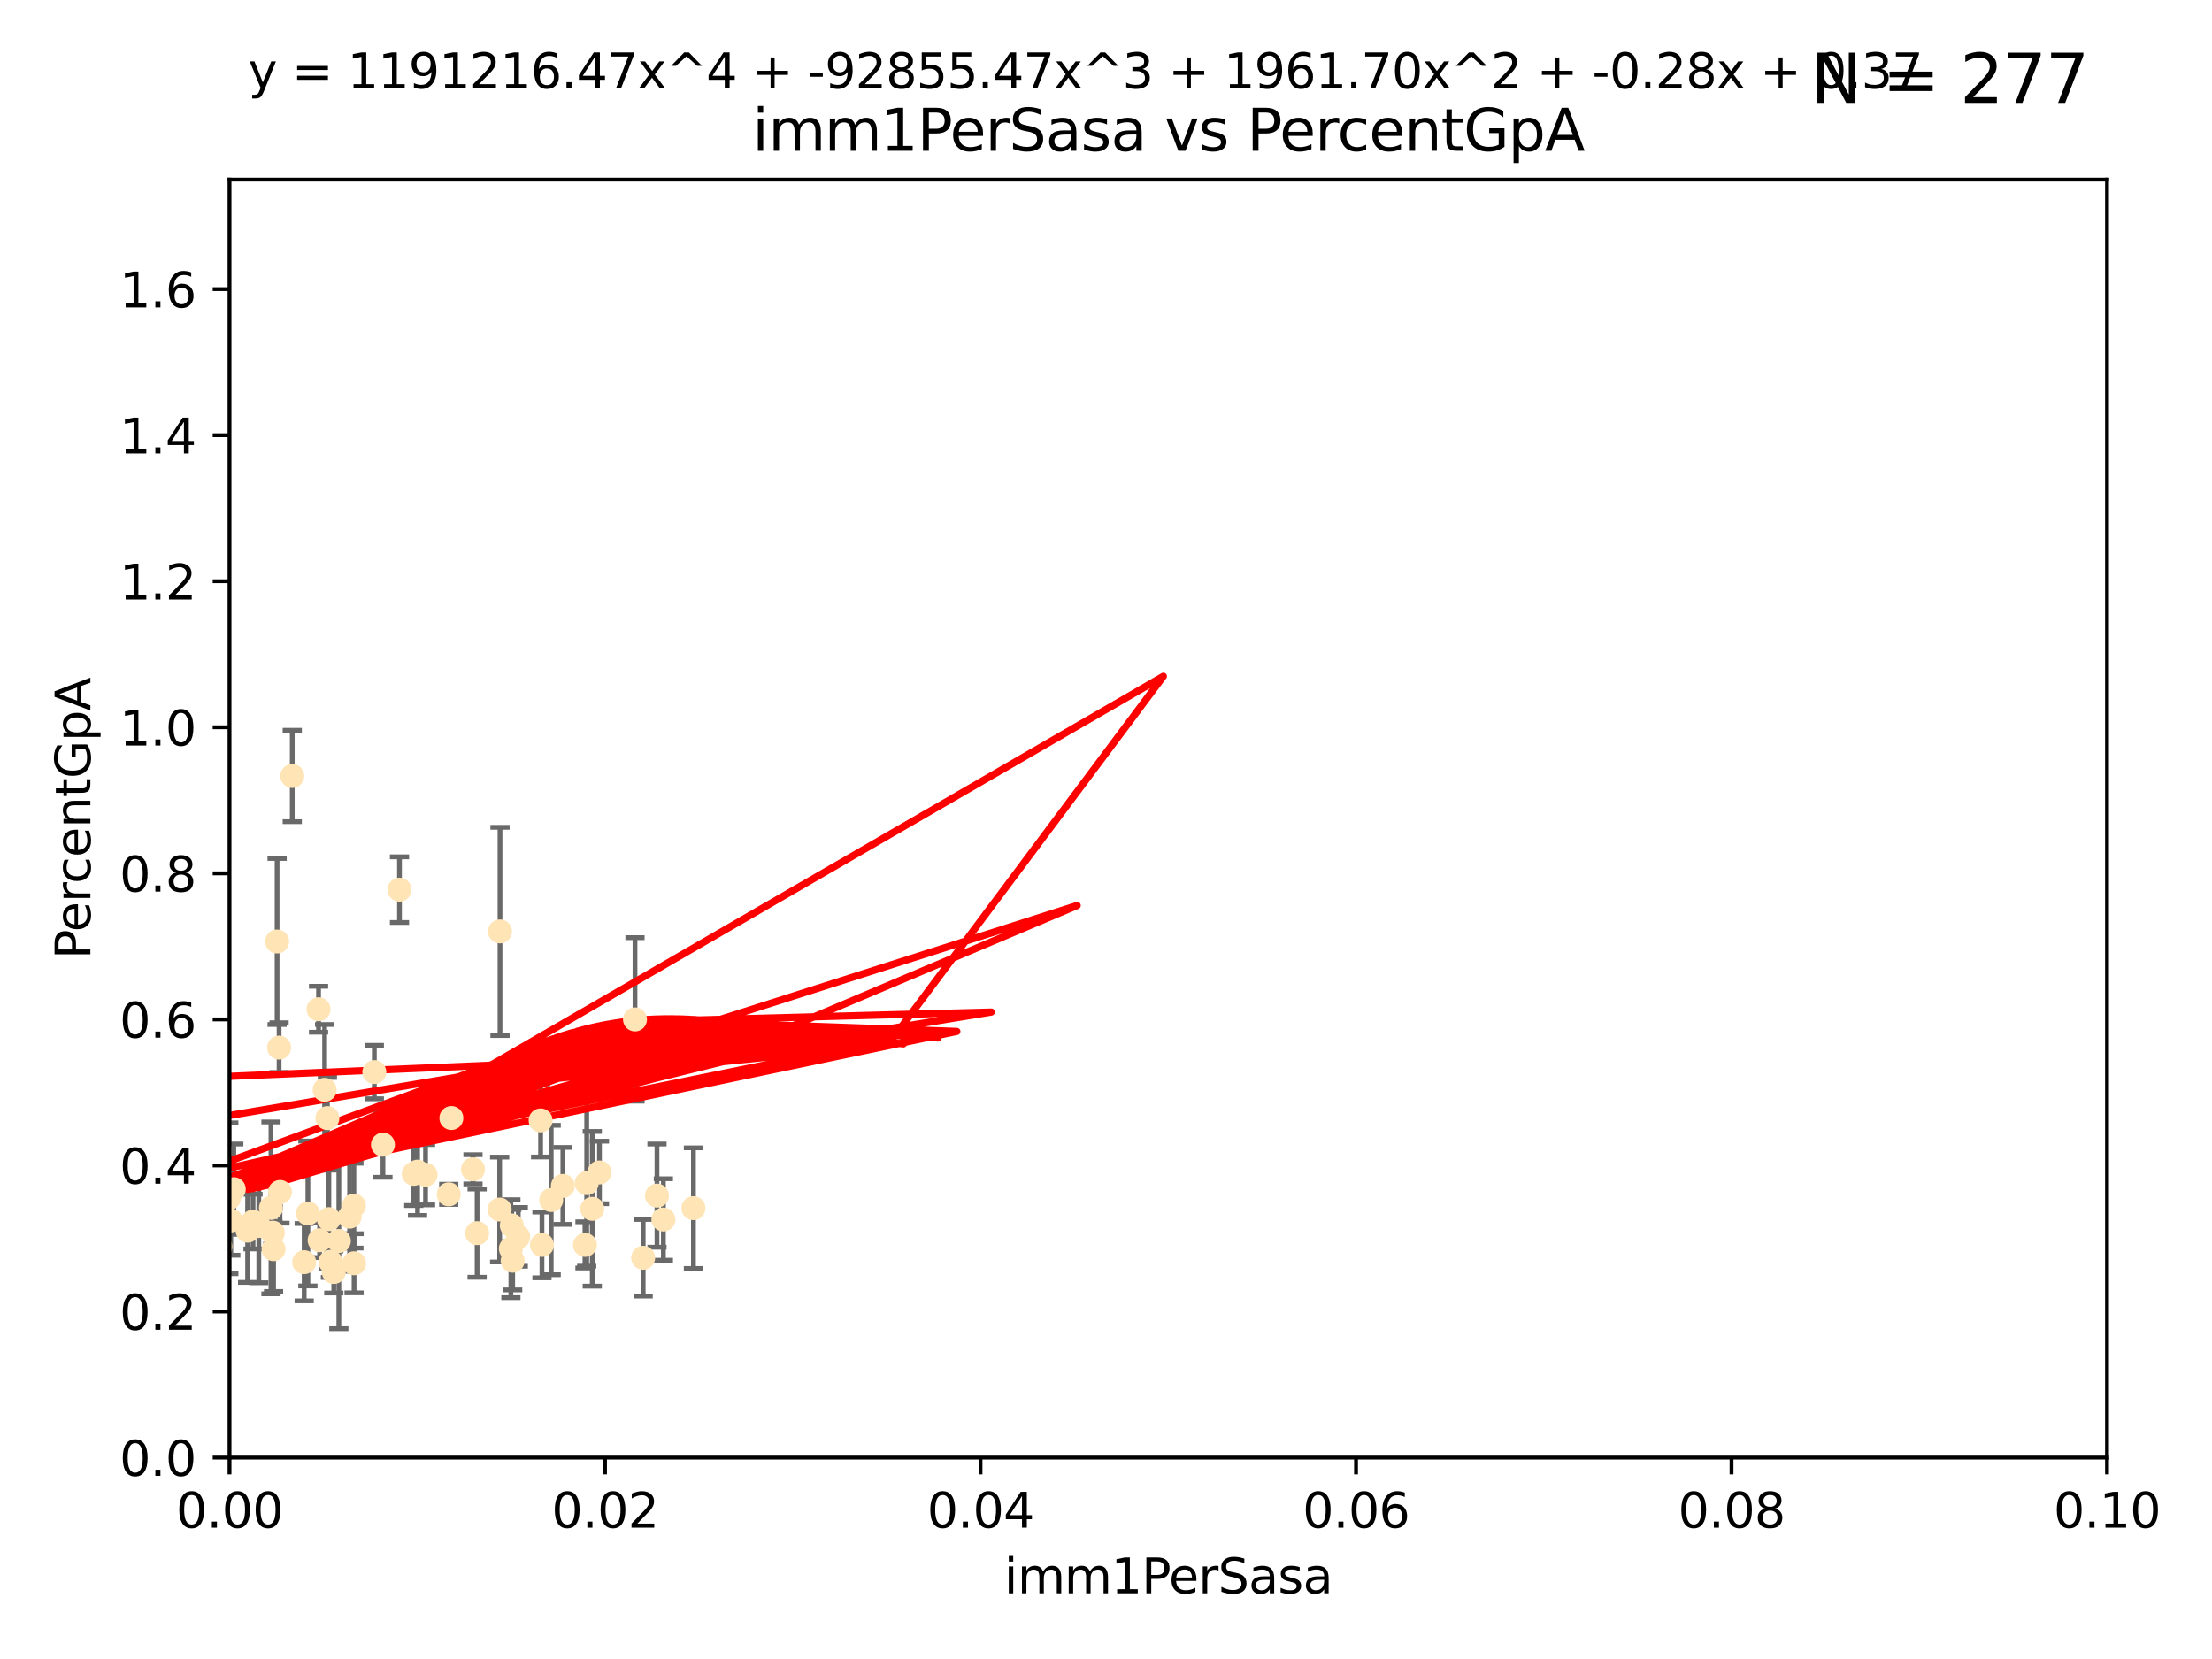 <?xml version="1.0" encoding="utf-8" standalone="no"?>
<!DOCTYPE svg PUBLIC "-//W3C//DTD SVG 1.1//EN"
  "http://www.w3.org/Graphics/SVG/1.1/DTD/svg11.dtd">
<svg xmlns:xlink="http://www.w3.org/1999/xlink" width="460.8pt" height="345.6pt" viewBox="0 0 460.8 345.6" xmlns="http://www.w3.org/2000/svg" version="1.1">
 <defs>
  <style type="text/css">*{stroke-linejoin: round; stroke-linecap: butt}</style>
 </defs>
 <g id="figure_1">
  <g id="patch_1">
   <path d="M 0 345.6 
L 460.8 345.6 
L 460.8 0 
L 0 0 
z
" style="fill: #ffffff"/>
  </g>
  <g id="axes_1">
   <g id="patch_2">
    <path d="M 47.81 303.64 
L 438.93 303.64 
L 438.93 37.411 
L 47.81 37.411 
z
" style="fill: #ffffff"/>
   </g>
   <g id="PathCollection_1">
    <defs>
     <path id="mf540a88214" d="M 0 1.118 
C 0.297 1.118 0.581 1 0.791 0.791 
C 1 0.581 1.118 0.297 1.118 0 
C 1.118 -0.297 1 -0.581 0.791 -0.791 
C 0.581 -1 0.297 -1.118 0 -1.118 
C -0.297 -1.118 -0.581 -1 -0.791 -0.791 
C -1 -0.581 -1.118 -0.297 -1.118 0 
C -1.118 0.297 -1 0.581 -0.791 0.791 
C -0.581 1 -0.297 1.118 0 1.118 
z
" style="stroke: #ffe4b5"/>
    </defs>
    <g clip-path="url(#peef0e45aa0)">
     <use xlink:href="#mf540a88214" x="60.881" y="161.653" style="fill: #ffe4b5; stroke: #ffe4b5"/>
     <use xlink:href="#mf540a88214" x="52.714" y="254.477" style="fill: #ffe4b5; stroke: #ffe4b5"/>
     <use xlink:href="#mf540a88214" x="53.914" y="255.392" style="fill: #ffe4b5; stroke: #ffe4b5"/>
     <use xlink:href="#mf540a88214" x="77.979" y="223.332" style="fill: #ffe4b5; stroke: #ffe4b5"/>
     <use xlink:href="#mf540a88214" x="63.365" y="262.939" style="fill: #ffe4b5; stroke: #ffe4b5"/>
     <use xlink:href="#mf540a88214" x="37.661" y="188.55" style="fill: #ffe4b5; stroke: #ffe4b5"/>
     <use xlink:href="#mf540a88214" x="58.14" y="218.238" style="fill: #ffe4b5; stroke: #ffe4b5"/>
     <use xlink:href="#mf540a88214" x="66.359" y="210.247" style="fill: #ffe4b5; stroke: #ffe4b5"/>
     <use xlink:href="#mf540a88214" x="56.986" y="260.23" style="fill: #ffe4b5; stroke: #ffe4b5"/>
     <use xlink:href="#mf540a88214" x="51.584" y="256.373" style="fill: #ffe4b5; stroke: #ffe4b5"/>
     <use xlink:href="#mf540a88214" x="48.702" y="247.726" style="fill: #ffe4b5; stroke: #ffe4b5"/>
     <use xlink:href="#mf540a88214" x="47.077" y="249.587" style="fill: #ffe4b5; stroke: #ffe4b5"/>
     <use xlink:href="#mf540a88214" x="98.532" y="243.591" style="fill: #ffe4b5; stroke: #ffe4b5"/>
     <use xlink:href="#mf540a88214" x="48.074" y="254.248" style="fill: #ffe4b5; stroke: #ffe4b5"/>
     <use xlink:href="#mf540a88214" x="43.111" y="249.396" style="fill: #ffe4b5; stroke: #ffe4b5"/>
     <use xlink:href="#mf540a88214" x="19.071" y="255.485" style="fill: #ffe4b5; stroke: #ffe4b5"/>
     <use xlink:href="#mf540a88214" x="44.952" y="261.124" style="fill: #ffe4b5; stroke: #ffe4b5"/>
     <use xlink:href="#mf540a88214" x="26.123" y="242.789" style="fill: #ffe4b5; stroke: #ffe4b5"/>
     <use xlink:href="#mf540a88214" x="67.627" y="227.029" style="fill: #ffe4b5; stroke: #ffe4b5"/>
     <use xlink:href="#mf540a88214" x="94.028" y="232.904" style="fill: #ffe4b5; stroke: #ffe4b5"/>
     <use xlink:href="#mf540a88214" x="66.582" y="258.367" style="fill: #ffe4b5; stroke: #ffe4b5"/>
     <use xlink:href="#mf540a88214" x="57.724" y="196.13" style="fill: #ffe4b5; stroke: #ffe4b5"/>
     <use xlink:href="#mf540a88214" x="88.648" y="244.711" style="fill: #ffe4b5; stroke: #ffe4b5"/>
     <use xlink:href="#mf540a88214" x="73.761" y="263.169" style="fill: #ffe4b5; stroke: #ffe4b5"/>
     <use xlink:href="#mf540a88214" x="117.257" y="247.046" style="fill: #ffe4b5; stroke: #ffe4b5"/>
     <use xlink:href="#mf540a88214" x="123.38" y="251.816" style="fill: #ffe4b5; stroke: #ffe4b5"/>
     <use xlink:href="#mf540a88214" x="93.481" y="248.802" style="fill: #ffe4b5; stroke: #ffe4b5"/>
     <use xlink:href="#mf540a88214" x="68.202" y="232.921" style="fill: #ffe4b5; stroke: #ffe4b5"/>
     <use xlink:href="#mf540a88214" x="104.161" y="194.031" style="fill: #ffe4b5; stroke: #ffe4b5"/>
     <use xlink:href="#mf540a88214" x="68.837" y="262.854" style="fill: #ffe4b5; stroke: #ffe4b5"/>
     <use xlink:href="#mf540a88214" x="70.589" y="258.519" style="fill: #ffe4b5; stroke: #ffe4b5"/>
     <use xlink:href="#mf540a88214" x="69.533" y="264.976" style="fill: #ffe4b5; stroke: #ffe4b5"/>
     <use xlink:href="#mf540a88214" x="58.325" y="248.307" style="fill: #ffe4b5; stroke: #ffe4b5"/>
     <use xlink:href="#mf540a88214" x="136.859" y="249.069" style="fill: #ffe4b5; stroke: #ffe4b5"/>
     <use xlink:href="#mf540a88214" x="86.981" y="244.078" style="fill: #ffe4b5; stroke: #ffe4b5"/>
     <use xlink:href="#mf540a88214" x="41.977" y="252.37" style="fill: #ffe4b5; stroke: #ffe4b5"/>
     <use xlink:href="#mf540a88214" x="73.723" y="251.16" style="fill: #ffe4b5; stroke: #ffe4b5"/>
     <use xlink:href="#mf540a88214" x="124.879" y="244.243" style="fill: #ffe4b5; stroke: #ffe4b5"/>
     <use xlink:href="#mf540a88214" x="112.901" y="259.342" style="fill: #ffe4b5; stroke: #ffe4b5"/>
     <use xlink:href="#mf540a88214" x="79.773" y="238.456" style="fill: #ffe4b5; stroke: #ffe4b5"/>
     <use xlink:href="#mf540a88214" x="68.507" y="253.967" style="fill: #ffe4b5; stroke: #ffe4b5"/>
     <use xlink:href="#mf540a88214" x="47.667" y="249.626" style="fill: #ffe4b5; stroke: #ffe4b5"/>
     <use xlink:href="#mf540a88214" x="104.086" y="251.972" style="fill: #ffe4b5; stroke: #ffe4b5"/>
     <use xlink:href="#mf540a88214" x="64.142" y="252.79" style="fill: #ffe4b5; stroke: #ffe4b5"/>
     <use xlink:href="#mf540a88214" x="56.448" y="251.63" style="fill: #ffe4b5; stroke: #ffe4b5"/>
     <use xlink:href="#mf540a88214" x="83.22" y="185.331" style="fill: #ffe4b5; stroke: #ffe4b5"/>
     <use xlink:href="#mf540a88214" x="86.194" y="244.533" style="fill: #ffe4b5; stroke: #ffe4b5"/>
     <use xlink:href="#mf540a88214" x="106.8" y="262.634" style="fill: #ffe4b5; stroke: #ffe4b5"/>
     <use xlink:href="#mf540a88214" x="112.622" y="233.399" style="fill: #ffe4b5; stroke: #ffe4b5"/>
     <use xlink:href="#mf540a88214" x="144.455" y="251.681" style="fill: #ffe4b5; stroke: #ffe4b5"/>
     <use xlink:href="#mf540a88214" x="106.619" y="255.289" style="fill: #ffe4b5; stroke: #ffe4b5"/>
     <use xlink:href="#mf540a88214" x="107.964" y="257.663" style="fill: #ffe4b5; stroke: #ffe4b5"/>
     <use xlink:href="#mf540a88214" x="44.303" y="221.785" style="fill: #ffe4b5; stroke: #ffe4b5"/>
     <use xlink:href="#mf540a88214" x="72.834" y="253.459" style="fill: #ffe4b5; stroke: #ffe4b5"/>
     <use xlink:href="#mf540a88214" x="106.426" y="260.126" style="fill: #ffe4b5; stroke: #ffe4b5"/>
     <use xlink:href="#mf540a88214" x="114.825" y="249.989" style="fill: #ffe4b5; stroke: #ffe4b5"/>
     <use xlink:href="#mf540a88214" x="122.223" y="246.465" style="fill: #ffe4b5; stroke: #ffe4b5"/>
     <use xlink:href="#mf540a88214" x="121.859" y="259.339" style="fill: #ffe4b5; stroke: #ffe4b5"/>
     <use xlink:href="#mf540a88214" x="45.908" y="259.664" style="fill: #ffe4b5; stroke: #ffe4b5"/>
     <use xlink:href="#mf540a88214" x="99.391" y="256.89" style="fill: #ffe4b5; stroke: #ffe4b5"/>
     <use xlink:href="#mf540a88214" x="56.834" y="256.789" style="fill: #ffe4b5; stroke: #ffe4b5"/>
     <use xlink:href="#mf540a88214" x="132.28" y="212.364" style="fill: #ffe4b5; stroke: #ffe4b5"/>
     <use xlink:href="#mf540a88214" x="133.981" y="262.015" style="fill: #ffe4b5; stroke: #ffe4b5"/>
     <use xlink:href="#mf540a88214" x="138.191" y="254.044" style="fill: #ffe4b5; stroke: #ffe4b5"/>
    </g>
   </g>
   <g id="matplotlib.axis_1">
    <g id="xtick_1">
     <g id="line2d_1">
      <defs>
       <path id="medab8bf8e2" d="M 0 0 
L 0 3.5 
" style="stroke: #000000; stroke-width: 0.8"/>
      </defs>
      <g>
       <use xlink:href="#medab8bf8e2" x="47.81" y="303.64" style="stroke: #000000; stroke-width: 0.8"/>
      </g>
     </g>
     <g id="text_1">
      <!-- 0.00 -->
      <g transform="translate(36.677 318.238)scale(0.1 -0.1)">
       <defs>
        <path id="DejaVuSans-30" d="M 2034 4250 
Q 1547 4250 1301 3770 
Q 1056 3291 1056 2328 
Q 1056 1369 1301 889 
Q 1547 409 2034 409 
Q 2525 409 2770 889 
Q 3016 1369 3016 2328 
Q 3016 3291 2770 3770 
Q 2525 4250 2034 4250 
z
M 2034 4750 
Q 2819 4750 3233 4129 
Q 3647 3509 3647 2328 
Q 3647 1150 3233 529 
Q 2819 -91 2034 -91 
Q 1250 -91 836 529 
Q 422 1150 422 2328 
Q 422 3509 836 4129 
Q 1250 4750 2034 4750 
z
" transform="scale(0.016)"/>
        <path id="DejaVuSans-2e" d="M 684 794 
L 1344 794 
L 1344 0 
L 684 0 
L 684 794 
z
" transform="scale(0.016)"/>
       </defs>
       <use xlink:href="#DejaVuSans-30"/>
       <use xlink:href="#DejaVuSans-2e" x="63.623"/>
       <use xlink:href="#DejaVuSans-30" x="95.41"/>
       <use xlink:href="#DejaVuSans-30" x="159.033"/>
      </g>
     </g>
    </g>
    <g id="xtick_2">
     <g id="line2d_2">
      <g>
       <use xlink:href="#medab8bf8e2" x="126.034" y="303.64" style="stroke: #000000; stroke-width: 0.8"/>
      </g>
     </g>
     <g id="text_2">
      <!-- 0.02 -->
      <g transform="translate(114.901 318.238)scale(0.1 -0.1)">
       <defs>
        <path id="DejaVuSans-32" d="M 1228 531 
L 3431 531 
L 3431 0 
L 469 0 
L 469 531 
Q 828 903 1448 1529 
Q 2069 2156 2228 2338 
Q 2531 2678 2651 2914 
Q 2772 3150 2772 3378 
Q 2772 3750 2511 3984 
Q 2250 4219 1831 4219 
Q 1534 4219 1204 4116 
Q 875 4013 500 3803 
L 500 4441 
Q 881 4594 1212 4672 
Q 1544 4750 1819 4750 
Q 2544 4750 2975 4387 
Q 3406 4025 3406 3419 
Q 3406 3131 3298 2873 
Q 3191 2616 2906 2266 
Q 2828 2175 2409 1742 
Q 1991 1309 1228 531 
z
" transform="scale(0.016)"/>
       </defs>
       <use xlink:href="#DejaVuSans-30"/>
       <use xlink:href="#DejaVuSans-2e" x="63.623"/>
       <use xlink:href="#DejaVuSans-30" x="95.41"/>
       <use xlink:href="#DejaVuSans-32" x="159.033"/>
      </g>
     </g>
    </g>
    <g id="xtick_3">
     <g id="line2d_3">
      <g>
       <use xlink:href="#medab8bf8e2" x="204.258" y="303.64" style="stroke: #000000; stroke-width: 0.8"/>
      </g>
     </g>
     <g id="text_3">
      <!-- 0.04 -->
      <g transform="translate(193.125 318.238)scale(0.1 -0.1)">
       <defs>
        <path id="DejaVuSans-34" d="M 2419 4116 
L 825 1625 
L 2419 1625 
L 2419 4116 
z
M 2253 4666 
L 3047 4666 
L 3047 1625 
L 3713 1625 
L 3713 1100 
L 3047 1100 
L 3047 0 
L 2419 0 
L 2419 1100 
L 313 1100 
L 313 1709 
L 2253 4666 
z
" transform="scale(0.016)"/>
       </defs>
       <use xlink:href="#DejaVuSans-30"/>
       <use xlink:href="#DejaVuSans-2e" x="63.623"/>
       <use xlink:href="#DejaVuSans-30" x="95.41"/>
       <use xlink:href="#DejaVuSans-34" x="159.033"/>
      </g>
     </g>
    </g>
    <g id="xtick_4">
     <g id="line2d_4">
      <g>
       <use xlink:href="#medab8bf8e2" x="282.482" y="303.64" style="stroke: #000000; stroke-width: 0.8"/>
      </g>
     </g>
     <g id="text_4">
      <!-- 0.06 -->
      <g transform="translate(271.349 318.238)scale(0.1 -0.1)">
       <defs>
        <path id="DejaVuSans-36" d="M 2113 2584 
Q 1688 2584 1439 2293 
Q 1191 2003 1191 1497 
Q 1191 994 1439 701 
Q 1688 409 2113 409 
Q 2538 409 2786 701 
Q 3034 994 3034 1497 
Q 3034 2003 2786 2293 
Q 2538 2584 2113 2584 
z
M 3366 4563 
L 3366 3988 
Q 3128 4100 2886 4159 
Q 2644 4219 2406 4219 
Q 1781 4219 1451 3797 
Q 1122 3375 1075 2522 
Q 1259 2794 1537 2939 
Q 1816 3084 2150 3084 
Q 2853 3084 3261 2657 
Q 3669 2231 3669 1497 
Q 3669 778 3244 343 
Q 2819 -91 2113 -91 
Q 1303 -91 875 529 
Q 447 1150 447 2328 
Q 447 3434 972 4092 
Q 1497 4750 2381 4750 
Q 2619 4750 2861 4703 
Q 3103 4656 3366 4563 
z
" transform="scale(0.016)"/>
       </defs>
       <use xlink:href="#DejaVuSans-30"/>
       <use xlink:href="#DejaVuSans-2e" x="63.623"/>
       <use xlink:href="#DejaVuSans-30" x="95.41"/>
       <use xlink:href="#DejaVuSans-36" x="159.033"/>
      </g>
     </g>
    </g>
    <g id="xtick_5">
     <g id="line2d_5">
      <g>
       <use xlink:href="#medab8bf8e2" x="360.706" y="303.64" style="stroke: #000000; stroke-width: 0.8"/>
      </g>
     </g>
     <g id="text_5">
      <!-- 0.08 -->
      <g transform="translate(349.573 318.238)scale(0.1 -0.1)">
       <defs>
        <path id="DejaVuSans-38" d="M 2034 2216 
Q 1584 2216 1326 1975 
Q 1069 1734 1069 1313 
Q 1069 891 1326 650 
Q 1584 409 2034 409 
Q 2484 409 2743 651 
Q 3003 894 3003 1313 
Q 3003 1734 2745 1975 
Q 2488 2216 2034 2216 
z
M 1403 2484 
Q 997 2584 770 2862 
Q 544 3141 544 3541 
Q 544 4100 942 4425 
Q 1341 4750 2034 4750 
Q 2731 4750 3128 4425 
Q 3525 4100 3525 3541 
Q 3525 3141 3298 2862 
Q 3072 2584 2669 2484 
Q 3125 2378 3379 2068 
Q 3634 1759 3634 1313 
Q 3634 634 3220 271 
Q 2806 -91 2034 -91 
Q 1263 -91 848 271 
Q 434 634 434 1313 
Q 434 1759 690 2068 
Q 947 2378 1403 2484 
z
M 1172 3481 
Q 1172 3119 1398 2916 
Q 1625 2713 2034 2713 
Q 2441 2713 2670 2916 
Q 2900 3119 2900 3481 
Q 2900 3844 2670 4047 
Q 2441 4250 2034 4250 
Q 1625 4250 1398 4047 
Q 1172 3844 1172 3481 
z
" transform="scale(0.016)"/>
       </defs>
       <use xlink:href="#DejaVuSans-30"/>
       <use xlink:href="#DejaVuSans-2e" x="63.623"/>
       <use xlink:href="#DejaVuSans-30" x="95.41"/>
       <use xlink:href="#DejaVuSans-38" x="159.033"/>
      </g>
     </g>
    </g>
    <g id="xtick_6">
     <g id="line2d_6">
      <g>
       <use xlink:href="#medab8bf8e2" x="438.93" y="303.64" style="stroke: #000000; stroke-width: 0.8"/>
      </g>
     </g>
     <g id="text_6">
      <!-- 0.10 -->
      <g transform="translate(427.797 318.238)scale(0.1 -0.1)">
       <defs>
        <path id="DejaVuSans-31" d="M 794 531 
L 1825 531 
L 1825 4091 
L 703 3866 
L 703 4441 
L 1819 4666 
L 2450 4666 
L 2450 531 
L 3481 531 
L 3481 0 
L 794 0 
L 794 531 
z
" transform="scale(0.016)"/>
       </defs>
       <use xlink:href="#DejaVuSans-30"/>
       <use xlink:href="#DejaVuSans-2e" x="63.623"/>
       <use xlink:href="#DejaVuSans-31" x="95.41"/>
       <use xlink:href="#DejaVuSans-30" x="159.033"/>
      </g>
     </g>
    </g>
    <g id="text_7">
     <!-- imm1PerSasa -->
     <g transform="translate(209.186 331.917)scale(0.1 -0.1)">
      <defs>
       <path id="DejaVuSans-69" d="M 603 3500 
L 1178 3500 
L 1178 0 
L 603 0 
L 603 3500 
z
M 603 4863 
L 1178 4863 
L 1178 4134 
L 603 4134 
L 603 4863 
z
" transform="scale(0.016)"/>
       <path id="DejaVuSans-6d" d="M 3328 2828 
Q 3544 3216 3844 3400 
Q 4144 3584 4550 3584 
Q 5097 3584 5394 3201 
Q 5691 2819 5691 2113 
L 5691 0 
L 5113 0 
L 5113 2094 
Q 5113 2597 4934 2840 
Q 4756 3084 4391 3084 
Q 3944 3084 3684 2787 
Q 3425 2491 3425 1978 
L 3425 0 
L 2847 0 
L 2847 2094 
Q 2847 2600 2669 2842 
Q 2491 3084 2119 3084 
Q 1678 3084 1418 2786 
Q 1159 2488 1159 1978 
L 1159 0 
L 581 0 
L 581 3500 
L 1159 3500 
L 1159 2956 
Q 1356 3278 1631 3431 
Q 1906 3584 2284 3584 
Q 2666 3584 2933 3390 
Q 3200 3197 3328 2828 
z
" transform="scale(0.016)"/>
       <path id="DejaVuSans-50" d="M 1259 4147 
L 1259 2394 
L 2053 2394 
Q 2494 2394 2734 2622 
Q 2975 2850 2975 3272 
Q 2975 3691 2734 3919 
Q 2494 4147 2053 4147 
L 1259 4147 
z
M 628 4666 
L 2053 4666 
Q 2838 4666 3239 4311 
Q 3641 3956 3641 3272 
Q 3641 2581 3239 2228 
Q 2838 1875 2053 1875 
L 1259 1875 
L 1259 0 
L 628 0 
L 628 4666 
z
" transform="scale(0.016)"/>
       <path id="DejaVuSans-65" d="M 3597 1894 
L 3597 1613 
L 953 1613 
Q 991 1019 1311 708 
Q 1631 397 2203 397 
Q 2534 397 2845 478 
Q 3156 559 3463 722 
L 3463 178 
Q 3153 47 2828 -22 
Q 2503 -91 2169 -91 
Q 1331 -91 842 396 
Q 353 884 353 1716 
Q 353 2575 817 3079 
Q 1281 3584 2069 3584 
Q 2775 3584 3186 3129 
Q 3597 2675 3597 1894 
z
M 3022 2063 
Q 3016 2534 2758 2815 
Q 2500 3097 2075 3097 
Q 1594 3097 1305 2825 
Q 1016 2553 972 2059 
L 3022 2063 
z
" transform="scale(0.016)"/>
       <path id="DejaVuSans-72" d="M 2631 2963 
Q 2534 3019 2420 3045 
Q 2306 3072 2169 3072 
Q 1681 3072 1420 2755 
Q 1159 2438 1159 1844 
L 1159 0 
L 581 0 
L 581 3500 
L 1159 3500 
L 1159 2956 
Q 1341 3275 1631 3429 
Q 1922 3584 2338 3584 
Q 2397 3584 2469 3576 
Q 2541 3569 2628 3553 
L 2631 2963 
z
" transform="scale(0.016)"/>
       <path id="DejaVuSans-53" d="M 3425 4513 
L 3425 3897 
Q 3066 4069 2747 4153 
Q 2428 4238 2131 4238 
Q 1616 4238 1336 4038 
Q 1056 3838 1056 3469 
Q 1056 3159 1242 3001 
Q 1428 2844 1947 2747 
L 2328 2669 
Q 3034 2534 3370 2195 
Q 3706 1856 3706 1288 
Q 3706 609 3251 259 
Q 2797 -91 1919 -91 
Q 1588 -91 1214 -16 
Q 841 59 441 206 
L 441 856 
Q 825 641 1194 531 
Q 1563 422 1919 422 
Q 2459 422 2753 634 
Q 3047 847 3047 1241 
Q 3047 1584 2836 1778 
Q 2625 1972 2144 2069 
L 1759 2144 
Q 1053 2284 737 2584 
Q 422 2884 422 3419 
Q 422 4038 858 4394 
Q 1294 4750 2059 4750 
Q 2388 4750 2728 4690 
Q 3069 4631 3425 4513 
z
" transform="scale(0.016)"/>
       <path id="DejaVuSans-61" d="M 2194 1759 
Q 1497 1759 1228 1600 
Q 959 1441 959 1056 
Q 959 750 1161 570 
Q 1363 391 1709 391 
Q 2188 391 2477 730 
Q 2766 1069 2766 1631 
L 2766 1759 
L 2194 1759 
z
M 3341 1997 
L 3341 0 
L 2766 0 
L 2766 531 
Q 2569 213 2275 61 
Q 1981 -91 1556 -91 
Q 1019 -91 701 211 
Q 384 513 384 1019 
Q 384 1609 779 1909 
Q 1175 2209 1959 2209 
L 2766 2209 
L 2766 2266 
Q 2766 2663 2505 2880 
Q 2244 3097 1772 3097 
Q 1472 3097 1187 3025 
Q 903 2953 641 2809 
L 641 3341 
Q 956 3463 1253 3523 
Q 1550 3584 1831 3584 
Q 2591 3584 2966 3190 
Q 3341 2797 3341 1997 
z
" transform="scale(0.016)"/>
       <path id="DejaVuSans-73" d="M 2834 3397 
L 2834 2853 
Q 2591 2978 2328 3040 
Q 2066 3103 1784 3103 
Q 1356 3103 1142 2972 
Q 928 2841 928 2578 
Q 928 2378 1081 2264 
Q 1234 2150 1697 2047 
L 1894 2003 
Q 2506 1872 2764 1633 
Q 3022 1394 3022 966 
Q 3022 478 2636 193 
Q 2250 -91 1575 -91 
Q 1294 -91 989 -36 
Q 684 19 347 128 
L 347 722 
Q 666 556 975 473 
Q 1284 391 1588 391 
Q 1994 391 2212 530 
Q 2431 669 2431 922 
Q 2431 1156 2273 1281 
Q 2116 1406 1581 1522 
L 1381 1569 
Q 847 1681 609 1914 
Q 372 2147 372 2553 
Q 372 3047 722 3315 
Q 1072 3584 1716 3584 
Q 2034 3584 2315 3537 
Q 2597 3491 2834 3397 
z
" transform="scale(0.016)"/>
      </defs>
      <use xlink:href="#DejaVuSans-69"/>
      <use xlink:href="#DejaVuSans-6d" x="27.783"/>
      <use xlink:href="#DejaVuSans-6d" x="125.195"/>
      <use xlink:href="#DejaVuSans-31" x="222.607"/>
      <use xlink:href="#DejaVuSans-50" x="286.23"/>
      <use xlink:href="#DejaVuSans-65" x="342.908"/>
      <use xlink:href="#DejaVuSans-72" x="404.432"/>
      <use xlink:href="#DejaVuSans-53" x="445.545"/>
      <use xlink:href="#DejaVuSans-61" x="509.021"/>
      <use xlink:href="#DejaVuSans-73" x="570.301"/>
      <use xlink:href="#DejaVuSans-61" x="622.4"/>
     </g>
    </g>
   </g>
   <g id="matplotlib.axis_2">
    <g id="ytick_1">
     <g id="line2d_7">
      <defs>
       <path id="m7bf9e0a485" d="M 0 0 
L -3.5 0 
" style="stroke: #000000; stroke-width: 0.8"/>
      </defs>
      <g>
       <use xlink:href="#m7bf9e0a485" x="47.81" y="303.64" style="stroke: #000000; stroke-width: 0.8"/>
      </g>
     </g>
     <g id="text_8">
      <!-- 0.0 -->
      <g transform="translate(24.907 307.439)scale(0.1 -0.1)">
       <use xlink:href="#DejaVuSans-30"/>
       <use xlink:href="#DejaVuSans-2e" x="63.623"/>
       <use xlink:href="#DejaVuSans-30" x="95.41"/>
      </g>
     </g>
    </g>
    <g id="ytick_2">
     <g id="line2d_8">
      <g>
       <use xlink:href="#m7bf9e0a485" x="47.81" y="273.214" style="stroke: #000000; stroke-width: 0.8"/>
      </g>
     </g>
     <g id="text_9">
      <!-- 0.2 -->
      <g transform="translate(24.907 277.013)scale(0.1 -0.1)">
       <use xlink:href="#DejaVuSans-30"/>
       <use xlink:href="#DejaVuSans-2e" x="63.623"/>
       <use xlink:href="#DejaVuSans-32" x="95.41"/>
      </g>
     </g>
    </g>
    <g id="ytick_3">
     <g id="line2d_9">
      <g>
       <use xlink:href="#m7bf9e0a485" x="47.81" y="242.788" style="stroke: #000000; stroke-width: 0.8"/>
      </g>
     </g>
     <g id="text_10">
      <!-- 0.4 -->
      <g transform="translate(24.907 246.587)scale(0.1 -0.1)">
       <use xlink:href="#DejaVuSans-30"/>
       <use xlink:href="#DejaVuSans-2e" x="63.623"/>
       <use xlink:href="#DejaVuSans-34" x="95.41"/>
      </g>
     </g>
    </g>
    <g id="ytick_4">
     <g id="line2d_10">
      <g>
       <use xlink:href="#m7bf9e0a485" x="47.81" y="212.362" style="stroke: #000000; stroke-width: 0.8"/>
      </g>
     </g>
     <g id="text_11">
      <!-- 0.6 -->
      <g transform="translate(24.907 216.161)scale(0.1 -0.1)">
       <use xlink:href="#DejaVuSans-30"/>
       <use xlink:href="#DejaVuSans-2e" x="63.623"/>
       <use xlink:href="#DejaVuSans-36" x="95.41"/>
      </g>
     </g>
    </g>
    <g id="ytick_5">
     <g id="line2d_11">
      <g>
       <use xlink:href="#m7bf9e0a485" x="47.81" y="181.935" style="stroke: #000000; stroke-width: 0.8"/>
      </g>
     </g>
     <g id="text_12">
      <!-- 0.8 -->
      <g transform="translate(24.907 185.735)scale(0.1 -0.1)">
       <use xlink:href="#DejaVuSans-30"/>
       <use xlink:href="#DejaVuSans-2e" x="63.623"/>
       <use xlink:href="#DejaVuSans-38" x="95.41"/>
      </g>
     </g>
    </g>
    <g id="ytick_6">
     <g id="line2d_12">
      <g>
       <use xlink:href="#m7bf9e0a485" x="47.81" y="151.509" style="stroke: #000000; stroke-width: 0.8"/>
      </g>
     </g>
     <g id="text_13">
      <!-- 1.0 -->
      <g transform="translate(24.907 155.308)scale(0.1 -0.1)">
       <use xlink:href="#DejaVuSans-31"/>
       <use xlink:href="#DejaVuSans-2e" x="63.623"/>
       <use xlink:href="#DejaVuSans-30" x="95.41"/>
      </g>
     </g>
    </g>
    <g id="ytick_7">
     <g id="line2d_13">
      <g>
       <use xlink:href="#m7bf9e0a485" x="47.81" y="121.083" style="stroke: #000000; stroke-width: 0.8"/>
      </g>
     </g>
     <g id="text_14">
      <!-- 1.2 -->
      <g transform="translate(24.907 124.882)scale(0.1 -0.1)">
       <use xlink:href="#DejaVuSans-31"/>
       <use xlink:href="#DejaVuSans-2e" x="63.623"/>
       <use xlink:href="#DejaVuSans-32" x="95.41"/>
      </g>
     </g>
    </g>
    <g id="ytick_8">
     <g id="line2d_14">
      <g>
       <use xlink:href="#m7bf9e0a485" x="47.81" y="90.657" style="stroke: #000000; stroke-width: 0.8"/>
      </g>
     </g>
     <g id="text_15">
      <!-- 1.4 -->
      <g transform="translate(24.907 94.456)scale(0.1 -0.1)">
       <use xlink:href="#DejaVuSans-31"/>
       <use xlink:href="#DejaVuSans-2e" x="63.623"/>
       <use xlink:href="#DejaVuSans-34" x="95.41"/>
      </g>
     </g>
    </g>
    <g id="ytick_9">
     <g id="line2d_15">
      <g>
       <use xlink:href="#m7bf9e0a485" x="47.81" y="60.231" style="stroke: #000000; stroke-width: 0.8"/>
      </g>
     </g>
     <g id="text_16">
      <!-- 1.6 -->
      <g transform="translate(24.907 64.03)scale(0.1 -0.1)">
       <use xlink:href="#DejaVuSans-31"/>
       <use xlink:href="#DejaVuSans-2e" x="63.623"/>
       <use xlink:href="#DejaVuSans-36" x="95.41"/>
      </g>
     </g>
    </g>
    <g id="text_17">
     <!-- PercentGpA -->
     <g transform="translate(18.827 199.802)rotate(-90)scale(0.1 -0.1)">
      <defs>
       <path id="DejaVuSans-63" d="M 3122 3366 
L 3122 2828 
Q 2878 2963 2633 3030 
Q 2388 3097 2138 3097 
Q 1578 3097 1268 2742 
Q 959 2388 959 1747 
Q 959 1106 1268 751 
Q 1578 397 2138 397 
Q 2388 397 2633 464 
Q 2878 531 3122 666 
L 3122 134 
Q 2881 22 2623 -34 
Q 2366 -91 2075 -91 
Q 1284 -91 818 406 
Q 353 903 353 1747 
Q 353 2603 823 3093 
Q 1294 3584 2113 3584 
Q 2378 3584 2631 3529 
Q 2884 3475 3122 3366 
z
" transform="scale(0.016)"/>
       <path id="DejaVuSans-6e" d="M 3513 2113 
L 3513 0 
L 2938 0 
L 2938 2094 
Q 2938 2591 2744 2837 
Q 2550 3084 2163 3084 
Q 1697 3084 1428 2787 
Q 1159 2491 1159 1978 
L 1159 0 
L 581 0 
L 581 3500 
L 1159 3500 
L 1159 2956 
Q 1366 3272 1645 3428 
Q 1925 3584 2291 3584 
Q 2894 3584 3203 3211 
Q 3513 2838 3513 2113 
z
" transform="scale(0.016)"/>
       <path id="DejaVuSans-74" d="M 1172 4494 
L 1172 3500 
L 2356 3500 
L 2356 3053 
L 1172 3053 
L 1172 1153 
Q 1172 725 1289 603 
Q 1406 481 1766 481 
L 2356 481 
L 2356 0 
L 1766 0 
Q 1100 0 847 248 
Q 594 497 594 1153 
L 594 3053 
L 172 3053 
L 172 3500 
L 594 3500 
L 594 4494 
L 1172 4494 
z
" transform="scale(0.016)"/>
       <path id="DejaVuSans-47" d="M 3809 666 
L 3809 1919 
L 2778 1919 
L 2778 2438 
L 4434 2438 
L 4434 434 
Q 4069 175 3628 42 
Q 3188 -91 2688 -91 
Q 1594 -91 976 548 
Q 359 1188 359 2328 
Q 359 3472 976 4111 
Q 1594 4750 2688 4750 
Q 3144 4750 3555 4637 
Q 3966 4525 4313 4306 
L 4313 3634 
Q 3963 3931 3569 4081 
Q 3175 4231 2741 4231 
Q 1884 4231 1454 3753 
Q 1025 3275 1025 2328 
Q 1025 1384 1454 906 
Q 1884 428 2741 428 
Q 3075 428 3337 486 
Q 3600 544 3809 666 
z
" transform="scale(0.016)"/>
       <path id="DejaVuSans-70" d="M 1159 525 
L 1159 -1331 
L 581 -1331 
L 581 3500 
L 1159 3500 
L 1159 2969 
Q 1341 3281 1617 3432 
Q 1894 3584 2278 3584 
Q 2916 3584 3314 3078 
Q 3713 2572 3713 1747 
Q 3713 922 3314 415 
Q 2916 -91 2278 -91 
Q 1894 -91 1617 61 
Q 1341 213 1159 525 
z
M 3116 1747 
Q 3116 2381 2855 2742 
Q 2594 3103 2138 3103 
Q 1681 3103 1420 2742 
Q 1159 2381 1159 1747 
Q 1159 1113 1420 752 
Q 1681 391 2138 391 
Q 2594 391 2855 752 
Q 3116 1113 3116 1747 
z
" transform="scale(0.016)"/>
       <path id="DejaVuSans-41" d="M 2188 4044 
L 1331 1722 
L 3047 1722 
L 2188 4044 
z
M 1831 4666 
L 2547 4666 
L 4325 0 
L 3669 0 
L 3244 1197 
L 1141 1197 
L 716 0 
L 50 0 
L 1831 4666 
z
" transform="scale(0.016)"/>
      </defs>
      <use xlink:href="#DejaVuSans-50"/>
      <use xlink:href="#DejaVuSans-65" x="56.678"/>
      <use xlink:href="#DejaVuSans-72" x="118.201"/>
      <use xlink:href="#DejaVuSans-63" x="157.064"/>
      <use xlink:href="#DejaVuSans-65" x="212.045"/>
      <use xlink:href="#DejaVuSans-6e" x="273.568"/>
      <use xlink:href="#DejaVuSans-74" x="336.947"/>
      <use xlink:href="#DejaVuSans-47" x="376.156"/>
      <use xlink:href="#DejaVuSans-70" x="453.646"/>
      <use xlink:href="#DejaVuSans-41" x="517.123"/>
     </g>
    </g>
   </g>
   <g id="LineCollection_1">
    <path d="M 60.881 171.166 
L 60.881 152.139 
" clip-path="url(#peef0e45aa0)" style="fill: none; stroke: #696969"/>
    <path d="M 52.714 260.181 
L 52.714 248.773 
" clip-path="url(#peef0e45aa0)" style="fill: none; stroke: #696969"/>
    <path d="M 53.914 267.217 
L 53.914 243.567 
" clip-path="url(#peef0e45aa0)" style="fill: none; stroke: #696969"/>
    <path d="M 77.979 228.9 
L 77.979 217.765 
" clip-path="url(#peef0e45aa0)" style="fill: none; stroke: #696969"/>
    <path d="M 63.365 270.996 
L 63.365 254.883 
" clip-path="url(#peef0e45aa0)" style="fill: none; stroke: #696969"/>
    <path d="M 37.661 209.585 
L 37.661 167.515 
" clip-path="url(#peef0e45aa0)" style="fill: none; stroke: #696969"/>
    <path d="M 58.14 223.421 
L 58.14 213.054 
" clip-path="url(#peef0e45aa0)" style="fill: none; stroke: #696969"/>
    <path d="M 66.359 215.032 
L 66.359 205.463 
" clip-path="url(#peef0e45aa0)" style="fill: none; stroke: #696969"/>
    <path d="M 56.986 269.044 
L 56.986 251.416 
" clip-path="url(#peef0e45aa0)" style="fill: none; stroke: #696969"/>
    <path d="M 51.584 267.151 
L 51.584 245.596 
" clip-path="url(#peef0e45aa0)" style="fill: none; stroke: #696969"/>
    <path d="M 48.702 257.133 
L 48.702 238.318 
" clip-path="url(#peef0e45aa0)" style="fill: none; stroke: #696969"/>
    <path d="M 47.077 254.283 
L 47.077 244.892 
" clip-path="url(#peef0e45aa0)" style="fill: none; stroke: #696969"/>
    <path d="M 98.532 246.637 
L 98.532 240.546 
" clip-path="url(#peef0e45aa0)" style="fill: none; stroke: #696969"/>
    <path d="M 48.074 261.487 
L 48.074 247.01 
" clip-path="url(#peef0e45aa0)" style="fill: none; stroke: #696969"/>
    <path d="M 43.111 256.046 
L 43.111 242.746 
" clip-path="url(#peef0e45aa0)" style="fill: none; stroke: #696969"/>
    <path d="M 19.071 263.195 
L 19.071 247.776 
" clip-path="url(#peef0e45aa0)" style="fill: none; stroke: #696969"/>
    <path d="M 44.952 270.404 
L 44.952 251.843 
" clip-path="url(#peef0e45aa0)" style="fill: none; stroke: #696969"/>
    <path d="M 26.123 251.23 
L 26.123 234.349 
" clip-path="url(#peef0e45aa0)" style="fill: none; stroke: #696969"/>
    <path d="M 67.627 240.638 
L 67.627 213.42 
" clip-path="url(#peef0e45aa0)" style="fill: none; stroke: #696969"/>
    <path d="M 94.028 234.331 
L 94.028 231.478 
" clip-path="url(#peef0e45aa0)" style="fill: none; stroke: #696969"/>
    <path d="M 66.582 261.98 
L 66.582 254.754 
" clip-path="url(#peef0e45aa0)" style="fill: none; stroke: #696969"/>
    <path d="M 57.724 213.426 
L 57.724 178.835 
" clip-path="url(#peef0e45aa0)" style="fill: none; stroke: #696969"/>
    <path d="M 88.648 251 
L 88.648 238.422 
" clip-path="url(#peef0e45aa0)" style="fill: none; stroke: #696969"/>
    <path d="M 73.761 269.326 
L 73.761 257.011 
" clip-path="url(#peef0e45aa0)" style="fill: none; stroke: #696969"/>
    <path d="M 117.257 255.062 
L 117.257 239.029 
" clip-path="url(#peef0e45aa0)" style="fill: none; stroke: #696969"/>
    <path d="M 123.38 267.926 
L 123.38 235.706 
" clip-path="url(#peef0e45aa0)" style="fill: none; stroke: #696969"/>
    <path d="M 93.481 250.902 
L 93.481 246.701 
" clip-path="url(#peef0e45aa0)" style="fill: none; stroke: #696969"/>
    <path d="M 68.202 241.4 
L 68.202 224.442 
" clip-path="url(#peef0e45aa0)" style="fill: none; stroke: #696969"/>
    <path d="M 104.161 215.715 
L 104.161 172.348 
" clip-path="url(#peef0e45aa0)" style="fill: none; stroke: #696969"/>
    <path d="M 68.837 266.107 
L 68.837 259.602 
" clip-path="url(#peef0e45aa0)" style="fill: none; stroke: #696969"/>
    <path d="M 70.589 276.785 
L 70.589 240.253 
" clip-path="url(#peef0e45aa0)" style="fill: none; stroke: #696969"/>
    <path d="M 69.533 269.36 
L 69.533 260.593 
" clip-path="url(#peef0e45aa0)" style="fill: none; stroke: #696969"/>
    <path d="M 58.325 254.808 
L 58.325 241.806 
" clip-path="url(#peef0e45aa0)" style="fill: none; stroke: #696969"/>
    <path d="M 136.859 259.819 
L 136.859 238.318 
" clip-path="url(#peef0e45aa0)" style="fill: none; stroke: #696969"/>
    <path d="M 86.981 253.2 
L 86.981 234.956 
" clip-path="url(#peef0e45aa0)" style="fill: none; stroke: #696969"/>
    <path d="M 41.977 262.166 
L 41.977 242.574 
" clip-path="url(#peef0e45aa0)" style="fill: none; stroke: #696969"/>
    <path d="M 73.723 259.999 
L 73.723 242.321 
" clip-path="url(#peef0e45aa0)" style="fill: none; stroke: #696969"/>
    <path d="M 124.879 250.754 
L 124.879 237.733 
" clip-path="url(#peef0e45aa0)" style="fill: none; stroke: #696969"/>
    <path d="M 112.901 266.196 
L 112.901 252.488 
" clip-path="url(#peef0e45aa0)" style="fill: none; stroke: #696969"/>
    <path d="M 79.773 245.252 
L 79.773 231.661 
" clip-path="url(#peef0e45aa0)" style="fill: none; stroke: #696969"/>
    <path d="M 68.507 264.171 
L 68.507 243.763 
" clip-path="url(#peef0e45aa0)" style="fill: none; stroke: #696969"/>
    <path d="M 47.667 265.341 
L 47.667 233.912 
" clip-path="url(#peef0e45aa0)" style="fill: none; stroke: #696969"/>
    <path d="M 104.086 262.897 
L 104.086 241.048 
" clip-path="url(#peef0e45aa0)" style="fill: none; stroke: #696969"/>
    <path d="M 64.142 267.881 
L 64.142 237.699 
" clip-path="url(#peef0e45aa0)" style="fill: none; stroke: #696969"/>
    <path d="M 56.448 269.535 
L 56.448 233.724 
" clip-path="url(#peef0e45aa0)" style="fill: none; stroke: #696969"/>
    <path d="M 83.22 192.169 
L 83.22 178.494 
" clip-path="url(#peef0e45aa0)" style="fill: none; stroke: #696969"/>
    <path d="M 86.194 251.13 
L 86.194 237.935 
" clip-path="url(#peef0e45aa0)" style="fill: none; stroke: #696969"/>
    <path d="M 106.8 268.705 
L 106.8 256.562 
" clip-path="url(#peef0e45aa0)" style="fill: none; stroke: #696969"/>
    <path d="M 112.622 241.02 
L 112.622 225.779 
" clip-path="url(#peef0e45aa0)" style="fill: none; stroke: #696969"/>
    <path d="M 144.455 264.248 
L 144.455 239.115 
" clip-path="url(#peef0e45aa0)" style="fill: none; stroke: #696969"/>
    <path d="M 106.619 258.639 
L 106.619 251.94 
" clip-path="url(#peef0e45aa0)" style="fill: none; stroke: #696969"/>
    <path d="M 107.964 263.784 
L 107.964 251.543 
" clip-path="url(#peef0e45aa0)" style="fill: none; stroke: #696969"/>
    <path d="M 44.303 225.847 
L 44.303 217.724 
" clip-path="url(#peef0e45aa0)" style="fill: none; stroke: #696969"/>
    <path d="M 72.834 264.817 
L 72.834 242.102 
" clip-path="url(#peef0e45aa0)" style="fill: none; stroke: #696969"/>
    <path d="M 106.426 270.333 
L 106.426 249.918 
" clip-path="url(#peef0e45aa0)" style="fill: none; stroke: #696969"/>
    <path d="M 114.825 265.552 
L 114.825 234.425 
" clip-path="url(#peef0e45aa0)" style="fill: none; stroke: #696969"/>
    <path d="M 122.223 263.772 
L 122.223 229.159 
" clip-path="url(#peef0e45aa0)" style="fill: none; stroke: #696969"/>
    <path d="M 121.859 264.146 
L 121.859 254.531 
" clip-path="url(#peef0e45aa0)" style="fill: none; stroke: #696969"/>
    <path d="M 45.908 263.609 
L 45.908 255.719 
" clip-path="url(#peef0e45aa0)" style="fill: none; stroke: #696969"/>
    <path d="M 99.391 266.083 
L 99.391 247.698 
" clip-path="url(#peef0e45aa0)" style="fill: none; stroke: #696969"/>
    <path d="M 56.834 259.148 
L 56.834 254.43 
" clip-path="url(#peef0e45aa0)" style="fill: none; stroke: #696969"/>
    <path d="M 132.28 229.396 
L 132.28 195.331 
" clip-path="url(#peef0e45aa0)" style="fill: none; stroke: #696969"/>
    <path d="M 133.981 269.996 
L 133.981 254.035 
" clip-path="url(#peef0e45aa0)" style="fill: none; stroke: #696969"/>
    <path d="M 138.191 262.531 
L 138.191 245.558 
" clip-path="url(#peef0e45aa0)" style="fill: none; stroke: #696969"/>
   </g>
   <g id="line2d_16">
    <defs>
     <path id="m544ed0c75e" d="M 2 0 
L -2 -0 
" style="stroke: #696969"/>
    </defs>
    <g clip-path="url(#peef0e45aa0)">
     <use xlink:href="#m544ed0c75e" x="60.881" y="171.166" style="fill: #696969; stroke: #696969"/>
     <use xlink:href="#m544ed0c75e" x="52.714" y="260.181" style="fill: #696969; stroke: #696969"/>
     <use xlink:href="#m544ed0c75e" x="53.914" y="267.217" style="fill: #696969; stroke: #696969"/>
     <use xlink:href="#m544ed0c75e" x="77.979" y="228.9" style="fill: #696969; stroke: #696969"/>
     <use xlink:href="#m544ed0c75e" x="63.365" y="270.996" style="fill: #696969; stroke: #696969"/>
     <use xlink:href="#m544ed0c75e" x="37.661" y="209.585" style="fill: #696969; stroke: #696969"/>
     <use xlink:href="#m544ed0c75e" x="58.14" y="223.421" style="fill: #696969; stroke: #696969"/>
     <use xlink:href="#m544ed0c75e" x="66.359" y="215.032" style="fill: #696969; stroke: #696969"/>
     <use xlink:href="#m544ed0c75e" x="56.986" y="269.044" style="fill: #696969; stroke: #696969"/>
     <use xlink:href="#m544ed0c75e" x="51.584" y="267.151" style="fill: #696969; stroke: #696969"/>
     <use xlink:href="#m544ed0c75e" x="48.702" y="257.133" style="fill: #696969; stroke: #696969"/>
     <use xlink:href="#m544ed0c75e" x="47.077" y="254.283" style="fill: #696969; stroke: #696969"/>
     <use xlink:href="#m544ed0c75e" x="98.532" y="246.637" style="fill: #696969; stroke: #696969"/>
     <use xlink:href="#m544ed0c75e" x="48.074" y="261.487" style="fill: #696969; stroke: #696969"/>
     <use xlink:href="#m544ed0c75e" x="43.111" y="256.046" style="fill: #696969; stroke: #696969"/>
     <use xlink:href="#m544ed0c75e" x="19.071" y="263.195" style="fill: #696969; stroke: #696969"/>
     <use xlink:href="#m544ed0c75e" x="44.952" y="270.404" style="fill: #696969; stroke: #696969"/>
     <use xlink:href="#m544ed0c75e" x="26.123" y="251.23" style="fill: #696969; stroke: #696969"/>
     <use xlink:href="#m544ed0c75e" x="67.627" y="240.638" style="fill: #696969; stroke: #696969"/>
     <use xlink:href="#m544ed0c75e" x="94.028" y="234.331" style="fill: #696969; stroke: #696969"/>
     <use xlink:href="#m544ed0c75e" x="66.582" y="261.98" style="fill: #696969; stroke: #696969"/>
     <use xlink:href="#m544ed0c75e" x="57.724" y="213.426" style="fill: #696969; stroke: #696969"/>
     <use xlink:href="#m544ed0c75e" x="88.648" y="251" style="fill: #696969; stroke: #696969"/>
     <use xlink:href="#m544ed0c75e" x="73.761" y="269.326" style="fill: #696969; stroke: #696969"/>
     <use xlink:href="#m544ed0c75e" x="117.257" y="255.062" style="fill: #696969; stroke: #696969"/>
     <use xlink:href="#m544ed0c75e" x="123.38" y="267.926" style="fill: #696969; stroke: #696969"/>
     <use xlink:href="#m544ed0c75e" x="93.481" y="250.902" style="fill: #696969; stroke: #696969"/>
     <use xlink:href="#m544ed0c75e" x="68.202" y="241.4" style="fill: #696969; stroke: #696969"/>
     <use xlink:href="#m544ed0c75e" x="104.161" y="215.715" style="fill: #696969; stroke: #696969"/>
     <use xlink:href="#m544ed0c75e" x="68.837" y="266.107" style="fill: #696969; stroke: #696969"/>
     <use xlink:href="#m544ed0c75e" x="70.589" y="276.785" style="fill: #696969; stroke: #696969"/>
     <use xlink:href="#m544ed0c75e" x="69.533" y="269.36" style="fill: #696969; stroke: #696969"/>
     <use xlink:href="#m544ed0c75e" x="58.325" y="254.808" style="fill: #696969; stroke: #696969"/>
     <use xlink:href="#m544ed0c75e" x="136.859" y="259.819" style="fill: #696969; stroke: #696969"/>
     <use xlink:href="#m544ed0c75e" x="86.981" y="253.2" style="fill: #696969; stroke: #696969"/>
     <use xlink:href="#m544ed0c75e" x="41.977" y="262.166" style="fill: #696969; stroke: #696969"/>
     <use xlink:href="#m544ed0c75e" x="73.723" y="259.999" style="fill: #696969; stroke: #696969"/>
     <use xlink:href="#m544ed0c75e" x="124.879" y="250.754" style="fill: #696969; stroke: #696969"/>
     <use xlink:href="#m544ed0c75e" x="112.901" y="266.196" style="fill: #696969; stroke: #696969"/>
     <use xlink:href="#m544ed0c75e" x="79.773" y="245.252" style="fill: #696969; stroke: #696969"/>
     <use xlink:href="#m544ed0c75e" x="68.507" y="264.171" style="fill: #696969; stroke: #696969"/>
     <use xlink:href="#m544ed0c75e" x="47.667" y="265.341" style="fill: #696969; stroke: #696969"/>
     <use xlink:href="#m544ed0c75e" x="104.086" y="262.897" style="fill: #696969; stroke: #696969"/>
     <use xlink:href="#m544ed0c75e" x="64.142" y="267.881" style="fill: #696969; stroke: #696969"/>
     <use xlink:href="#m544ed0c75e" x="56.448" y="269.535" style="fill: #696969; stroke: #696969"/>
     <use xlink:href="#m544ed0c75e" x="83.22" y="192.169" style="fill: #696969; stroke: #696969"/>
     <use xlink:href="#m544ed0c75e" x="86.194" y="251.13" style="fill: #696969; stroke: #696969"/>
     <use xlink:href="#m544ed0c75e" x="106.8" y="268.705" style="fill: #696969; stroke: #696969"/>
     <use xlink:href="#m544ed0c75e" x="112.622" y="241.02" style="fill: #696969; stroke: #696969"/>
     <use xlink:href="#m544ed0c75e" x="144.455" y="264.248" style="fill: #696969; stroke: #696969"/>
     <use xlink:href="#m544ed0c75e" x="106.619" y="258.639" style="fill: #696969; stroke: #696969"/>
     <use xlink:href="#m544ed0c75e" x="107.964" y="263.784" style="fill: #696969; stroke: #696969"/>
     <use xlink:href="#m544ed0c75e" x="44.303" y="225.847" style="fill: #696969; stroke: #696969"/>
     <use xlink:href="#m544ed0c75e" x="72.834" y="264.817" style="fill: #696969; stroke: #696969"/>
     <use xlink:href="#m544ed0c75e" x="106.426" y="270.333" style="fill: #696969; stroke: #696969"/>
     <use xlink:href="#m544ed0c75e" x="114.825" y="265.552" style="fill: #696969; stroke: #696969"/>
     <use xlink:href="#m544ed0c75e" x="122.223" y="263.772" style="fill: #696969; stroke: #696969"/>
     <use xlink:href="#m544ed0c75e" x="121.859" y="264.146" style="fill: #696969; stroke: #696969"/>
     <use xlink:href="#m544ed0c75e" x="45.908" y="263.609" style="fill: #696969; stroke: #696969"/>
     <use xlink:href="#m544ed0c75e" x="99.391" y="266.083" style="fill: #696969; stroke: #696969"/>
     <use xlink:href="#m544ed0c75e" x="56.834" y="259.148" style="fill: #696969; stroke: #696969"/>
     <use xlink:href="#m544ed0c75e" x="132.28" y="229.396" style="fill: #696969; stroke: #696969"/>
     <use xlink:href="#m544ed0c75e" x="133.981" y="269.996" style="fill: #696969; stroke: #696969"/>
     <use xlink:href="#m544ed0c75e" x="138.191" y="262.531" style="fill: #696969; stroke: #696969"/>
    </g>
   </g>
   <g id="line2d_17">
    <g clip-path="url(#peef0e45aa0)">
     <use xlink:href="#m544ed0c75e" x="60.881" y="152.139" style="fill: #696969; stroke: #696969"/>
     <use xlink:href="#m544ed0c75e" x="52.714" y="248.773" style="fill: #696969; stroke: #696969"/>
     <use xlink:href="#m544ed0c75e" x="53.914" y="243.567" style="fill: #696969; stroke: #696969"/>
     <use xlink:href="#m544ed0c75e" x="77.979" y="217.765" style="fill: #696969; stroke: #696969"/>
     <use xlink:href="#m544ed0c75e" x="63.365" y="254.883" style="fill: #696969; stroke: #696969"/>
     <use xlink:href="#m544ed0c75e" x="37.661" y="167.515" style="fill: #696969; stroke: #696969"/>
     <use xlink:href="#m544ed0c75e" x="58.14" y="213.054" style="fill: #696969; stroke: #696969"/>
     <use xlink:href="#m544ed0c75e" x="66.359" y="205.463" style="fill: #696969; stroke: #696969"/>
     <use xlink:href="#m544ed0c75e" x="56.986" y="251.416" style="fill: #696969; stroke: #696969"/>
     <use xlink:href="#m544ed0c75e" x="51.584" y="245.596" style="fill: #696969; stroke: #696969"/>
     <use xlink:href="#m544ed0c75e" x="48.702" y="238.318" style="fill: #696969; stroke: #696969"/>
     <use xlink:href="#m544ed0c75e" x="47.077" y="244.892" style="fill: #696969; stroke: #696969"/>
     <use xlink:href="#m544ed0c75e" x="98.532" y="240.546" style="fill: #696969; stroke: #696969"/>
     <use xlink:href="#m544ed0c75e" x="48.074" y="247.01" style="fill: #696969; stroke: #696969"/>
     <use xlink:href="#m544ed0c75e" x="43.111" y="242.746" style="fill: #696969; stroke: #696969"/>
     <use xlink:href="#m544ed0c75e" x="19.071" y="247.776" style="fill: #696969; stroke: #696969"/>
     <use xlink:href="#m544ed0c75e" x="44.952" y="251.843" style="fill: #696969; stroke: #696969"/>
     <use xlink:href="#m544ed0c75e" x="26.123" y="234.349" style="fill: #696969; stroke: #696969"/>
     <use xlink:href="#m544ed0c75e" x="67.627" y="213.42" style="fill: #696969; stroke: #696969"/>
     <use xlink:href="#m544ed0c75e" x="94.028" y="231.478" style="fill: #696969; stroke: #696969"/>
     <use xlink:href="#m544ed0c75e" x="66.582" y="254.754" style="fill: #696969; stroke: #696969"/>
     <use xlink:href="#m544ed0c75e" x="57.724" y="178.835" style="fill: #696969; stroke: #696969"/>
     <use xlink:href="#m544ed0c75e" x="88.648" y="238.422" style="fill: #696969; stroke: #696969"/>
     <use xlink:href="#m544ed0c75e" x="73.761" y="257.011" style="fill: #696969; stroke: #696969"/>
     <use xlink:href="#m544ed0c75e" x="117.257" y="239.029" style="fill: #696969; stroke: #696969"/>
     <use xlink:href="#m544ed0c75e" x="123.38" y="235.706" style="fill: #696969; stroke: #696969"/>
     <use xlink:href="#m544ed0c75e" x="93.481" y="246.701" style="fill: #696969; stroke: #696969"/>
     <use xlink:href="#m544ed0c75e" x="68.202" y="224.442" style="fill: #696969; stroke: #696969"/>
     <use xlink:href="#m544ed0c75e" x="104.161" y="172.348" style="fill: #696969; stroke: #696969"/>
     <use xlink:href="#m544ed0c75e" x="68.837" y="259.602" style="fill: #696969; stroke: #696969"/>
     <use xlink:href="#m544ed0c75e" x="70.589" y="240.253" style="fill: #696969; stroke: #696969"/>
     <use xlink:href="#m544ed0c75e" x="69.533" y="260.593" style="fill: #696969; stroke: #696969"/>
     <use xlink:href="#m544ed0c75e" x="58.325" y="241.806" style="fill: #696969; stroke: #696969"/>
     <use xlink:href="#m544ed0c75e" x="136.859" y="238.318" style="fill: #696969; stroke: #696969"/>
     <use xlink:href="#m544ed0c75e" x="86.981" y="234.956" style="fill: #696969; stroke: #696969"/>
     <use xlink:href="#m544ed0c75e" x="41.977" y="242.574" style="fill: #696969; stroke: #696969"/>
     <use xlink:href="#m544ed0c75e" x="73.723" y="242.321" style="fill: #696969; stroke: #696969"/>
     <use xlink:href="#m544ed0c75e" x="124.879" y="237.733" style="fill: #696969; stroke: #696969"/>
     <use xlink:href="#m544ed0c75e" x="112.901" y="252.488" style="fill: #696969; stroke: #696969"/>
     <use xlink:href="#m544ed0c75e" x="79.773" y="231.661" style="fill: #696969; stroke: #696969"/>
     <use xlink:href="#m544ed0c75e" x="68.507" y="243.763" style="fill: #696969; stroke: #696969"/>
     <use xlink:href="#m544ed0c75e" x="47.667" y="233.912" style="fill: #696969; stroke: #696969"/>
     <use xlink:href="#m544ed0c75e" x="104.086" y="241.048" style="fill: #696969; stroke: #696969"/>
     <use xlink:href="#m544ed0c75e" x="64.142" y="237.699" style="fill: #696969; stroke: #696969"/>
     <use xlink:href="#m544ed0c75e" x="56.448" y="233.724" style="fill: #696969; stroke: #696969"/>
     <use xlink:href="#m544ed0c75e" x="83.22" y="178.494" style="fill: #696969; stroke: #696969"/>
     <use xlink:href="#m544ed0c75e" x="86.194" y="237.935" style="fill: #696969; stroke: #696969"/>
     <use xlink:href="#m544ed0c75e" x="106.8" y="256.562" style="fill: #696969; stroke: #696969"/>
     <use xlink:href="#m544ed0c75e" x="112.622" y="225.779" style="fill: #696969; stroke: #696969"/>
     <use xlink:href="#m544ed0c75e" x="144.455" y="239.115" style="fill: #696969; stroke: #696969"/>
     <use xlink:href="#m544ed0c75e" x="106.619" y="251.94" style="fill: #696969; stroke: #696969"/>
     <use xlink:href="#m544ed0c75e" x="107.964" y="251.543" style="fill: #696969; stroke: #696969"/>
     <use xlink:href="#m544ed0c75e" x="44.303" y="217.724" style="fill: #696969; stroke: #696969"/>
     <use xlink:href="#m544ed0c75e" x="72.834" y="242.102" style="fill: #696969; stroke: #696969"/>
     <use xlink:href="#m544ed0c75e" x="106.426" y="249.918" style="fill: #696969; stroke: #696969"/>
     <use xlink:href="#m544ed0c75e" x="114.825" y="234.425" style="fill: #696969; stroke: #696969"/>
     <use xlink:href="#m544ed0c75e" x="122.223" y="229.159" style="fill: #696969; stroke: #696969"/>
     <use xlink:href="#m544ed0c75e" x="121.859" y="254.531" style="fill: #696969; stroke: #696969"/>
     <use xlink:href="#m544ed0c75e" x="45.908" y="255.719" style="fill: #696969; stroke: #696969"/>
     <use xlink:href="#m544ed0c75e" x="99.391" y="247.698" style="fill: #696969; stroke: #696969"/>
     <use xlink:href="#m544ed0c75e" x="56.834" y="254.43" style="fill: #696969; stroke: #696969"/>
     <use xlink:href="#m544ed0c75e" x="132.28" y="195.331" style="fill: #696969; stroke: #696969"/>
     <use xlink:href="#m544ed0c75e" x="133.981" y="254.035" style="fill: #696969; stroke: #696969"/>
     <use xlink:href="#m544ed0c75e" x="138.191" y="245.558" style="fill: #696969; stroke: #696969"/>
    </g>
   </g>
   <g id="line2d_18">
    <path d="M 86.246 231.307 
L 84.409 232.446 
L 136.002 212.313 
L 92.809 227.317 
L 149.618 212.829 
L 113.381 217.071 
L 122.967 214.132 
L 125.956 213.494 
L 104.553 220.902 
L 60.881 245.311 
L 157.565 213.95 
L 120.499 214.76 
L 94.614 226.256 
L 124.099 213.874 
L 110.793 218.089 
L 125.338 213.615 
L 115.875 216.178 
L 122.442 214.258 
L 106.242 220.093 
L 132.012 212.607 
L 113.744 216.935 
L 171.014 216.303 
L 124.854 213.713 
L 92.757 227.347 
L 130.866 212.734 
L 52.714 247.61 
L 141.24 212.253 
L 91.95 227.828 
L 53.914 247.391 
L 77.979 236.409 
L 133.296 212.488 
L 63.365 244.289 
L 168.868 215.943 
L 37.661 245.626 
L 123.484 214.012 
L 58.14 246.28 
L 127.585 213.202 
L 66.359 242.901 
L 127.176 213.271 
L 142.03 212.274 
L 148.437 212.704 
L 56.986 246.632 
L 51.584 247.775 
L 105.685 220.356 
L 144.485 212.386 
L 130.736 212.749 
L 96.012 225.45 
L 137.67 212.255 
L 48.702 247.994 
L 149.45 212.811 
L 123.171 214.084 
L 47.077 247.981 
L 127.872 213.155 
L 138.026 212.247 
L 142.635 212.295 
L 139.529 212.233 
L 152.681 213.209 
L 98.532 224.037 
L 136.335 212.298 
L 48.074 248.001 
L 120.813 214.675 
L 158.825 214.162 
L 115.962 216.148 
L 151.029 212.995 
L 43.111 247.493 
L 102.566 221.894 
L 19.071 225.447 
L 44.952 247.804 
L 26.123 236.012 
L 157.488 213.938 
L 67.627 242.268 
L 94.028 226.598 
L 152.533 213.189 
L 95.442 225.777 
L 66.582 242.792 
L 57.724 246.411 
L 88.648 229.828 
L 156.47 213.772 
L 130.521 212.776 
L 73.761 238.914 
L 141.979 212.272 
L 117.257 215.721 
L 123.38 214.036 
L 186.415 217.565 
L 93.481 226.919 
L 68.202 241.974 
L 133.558 212.467 
L 104.161 221.094 
L 137.177 212.268 
L 68.837 241.643 
L 131.646 212.646 
L 70.589 240.703 
L 138.667 212.238 
L 69.533 241.274 
L 161.424 214.615 
L 58.325 246.22 
L 136.859 212.278 
L 124.259 213.84 
L 86.981 230.853 
L 155.312 213.591 
L 152.557 213.192 
L 144.236 212.372 
L 41.977 247.225 
L 73.723 238.937 
L 124.879 213.708 
L 112.901 217.253 
L 79.773 235.313 
L 137.441 212.261 
L 68.507 241.816 
L 47.667 247.997 
L 102.137 222.115 
L 180.954 217.489 
L 148.837 212.745 
L 224.392 188.631 
L 162.509 214.809 
L 104.086 221.131 
L 170.659 216.245 
L 155.405 213.605 
L 131.898 212.619 
L 64.142 243.945 
L 242.344 140.886 
L 185.028 217.598 
L 121.628 214.461 
L 56.448 246.784 
L 162.89 214.878 
L 112.797 217.293 
L 79.555 235.447 
L 83.22 233.183 
L 157.605 213.957 
L 86.194 231.339 
L 142.513 212.29 
L 84.895 232.144 
L 128.385 213.073 
L 117.523 215.636 
L 141.751 212.265 
L 106.8 219.833 
L 123.315 214.051 
L 136.46 212.293 
L 112.622 217.36 
L 86.62 231.076 
L 144.455 212.384 
L 106.619 219.917 
L 176.19 217.046 
L 141.312 212.254 
L 131.415 212.671 
L 103.327 221.509 
L 100.945 222.736 
L 130.453 212.784 
L 135.96 212.315 
L 107.964 219.304 
L 129.315 212.935 
L 162.698 214.843 
L 130.101 212.829 
L 111.844 217.664 
L 44.303 247.712 
L 136.488 212.292 
L 87.077 230.794 
L 131.588 212.652 
L 126.604 213.373 
L 111.378 217.851 
L 114.167 216.78 
L 72.834 239.448 
L 180.817 217.48 
L 118.933 215.205 
L 110.825 218.076 
L 152.521 213.187 
L 118.872 215.223 
L 106.426 220.007 
L 153.061 213.261 
L 112.835 217.278 
L 97.107 224.829 
L 124.652 213.756 
L 138.826 212.236 
L 114.825 216.543 
L 122.223 214.311 
L 133.47 212.474 
L 111.834 217.668 
L 134.121 212.424 
L 121.859 214.402 
L 45.908 247.907 
L 106.354 220.041 
L 94.279 226.451 
L 125.37 213.608 
L 125.186 213.645 
L 84.647 232.298 
L 143.302 212.323 
L 173.202 216.642 
L 120.297 214.815 
L 173.742 216.721 
L 114.86 216.53 
L 128.87 213 
L 106.695 219.882 
L 99.391 223.567 
L 163.926 215.064 
L 127.155 213.275 
L 95.808 225.567 
L 178.518 217.298 
L 109.445 218.655 
L 56.834 246.676 
L 121.206 214.57 
L 132.28 212.581 
L 134.138 212.423 
L 111.667 217.735 
L 147.027 212.573 
L 122.623 214.214 
L 101.524 222.432 
L 116.946 215.821 
L 133.981 212.434 
L 72.251 239.778 
L 113.072 217.188 
L 118.729 215.265 
L 179.275 217.366 
L 136.039 212.311 
L 126.179 213.451 
L 131.177 212.698 
L 112.144 217.546 
L 126.221 213.444 
L 117.038 215.791 
L 162.422 214.794 
L 170.657 216.244 
L 70.025 241.01 
L 116.932 215.826 
L 174.702 216.855 
L 94.48 226.335 
L 143.689 212.342 
L 139.859 212.234 
L 172.021 216.463 
L 206.499 210.83 
L 129.58 212.899 
L 144.937 212.414 
L 154.376 213.45 
L 120.355 214.799 
L 166.22 215.478 
L 171.638 216.402 
L 131.52 212.659 
L 133.172 212.499 
L 199.328 214.866 
L 43.08 247.487 
L 159.543 214.285 
L 139.867 212.234 
L 155.151 213.566 
L 90.266 228.842 
L 119.244 215.113 
L 149.48 212.814 
L 139.529 212.233 
L 86.965 230.863 
L 134.781 212.379 
L 136.779 212.281 
L 186.202 217.573 
L 181.317 217.51 
L 112.961 217.229 
L 154.039 213.4 
L 145.307 212.439 
L 188.19 217.463 
L 163.11 214.917 
L 138.191 212.244 
L 151.002 212.991 
L 161.714 214.667 
L 109.546 218.611 
L 102.707 221.822 
L 158.81 214.159 
L 144.167 212.368 
L 116.69 215.905 
L 165.716 215.387 
L 150.41 212.92 
L 116.622 215.927 
L 104.549 220.904 
L 146.417 212.522 
L 173.578 216.697 
L 158.318 214.076 
L 139.814 212.234 
L 134.79 212.379 
L 184.392 217.601 
L 158.364 214.084 
L 195.381 216.226 
L 134.18 212.42 
L 134.18 212.42 
" clip-path="url(#peef0e45aa0)" style="fill: none; stroke: #ff0000; stroke-width: 1.5; stroke-linecap: square"/>
   </g>
   <g id="line2d_19">
    <defs>
     <path id="mcefc91bcd7" d="M 0 2 
C 0.53 2 1.039 1.789 1.414 1.414 
C 1.789 1.039 2 0.53 2 0 
C 2 -0.53 1.789 -1.039 1.414 -1.414 
C 1.039 -1.789 0.53 -2 0 -2 
C -0.53 -2 -1.039 -1.789 -1.414 -1.414 
C -1.789 -1.039 -2 -0.53 -2 0 
C -2 0.53 -1.789 1.039 -1.414 1.414 
C -1.039 1.789 -0.53 2 0 2 
z
" style="stroke: #ffe4b5"/>
    </defs>
    <g clip-path="url(#peef0e45aa0)">
     <use xlink:href="#mcefc91bcd7" x="60.881" y="161.653" style="fill: #ffe4b5; stroke: #ffe4b5"/>
     <use xlink:href="#mcefc91bcd7" x="52.714" y="254.477" style="fill: #ffe4b5; stroke: #ffe4b5"/>
     <use xlink:href="#mcefc91bcd7" x="53.914" y="255.392" style="fill: #ffe4b5; stroke: #ffe4b5"/>
     <use xlink:href="#mcefc91bcd7" x="77.979" y="223.332" style="fill: #ffe4b5; stroke: #ffe4b5"/>
     <use xlink:href="#mcefc91bcd7" x="63.365" y="262.939" style="fill: #ffe4b5; stroke: #ffe4b5"/>
     <use xlink:href="#mcefc91bcd7" x="37.661" y="188.55" style="fill: #ffe4b5; stroke: #ffe4b5"/>
     <use xlink:href="#mcefc91bcd7" x="58.14" y="218.238" style="fill: #ffe4b5; stroke: #ffe4b5"/>
     <use xlink:href="#mcefc91bcd7" x="66.359" y="210.247" style="fill: #ffe4b5; stroke: #ffe4b5"/>
     <use xlink:href="#mcefc91bcd7" x="56.986" y="260.23" style="fill: #ffe4b5; stroke: #ffe4b5"/>
     <use xlink:href="#mcefc91bcd7" x="51.584" y="256.373" style="fill: #ffe4b5; stroke: #ffe4b5"/>
     <use xlink:href="#mcefc91bcd7" x="48.702" y="247.726" style="fill: #ffe4b5; stroke: #ffe4b5"/>
     <use xlink:href="#mcefc91bcd7" x="47.077" y="249.587" style="fill: #ffe4b5; stroke: #ffe4b5"/>
     <use xlink:href="#mcefc91bcd7" x="98.532" y="243.591" style="fill: #ffe4b5; stroke: #ffe4b5"/>
     <use xlink:href="#mcefc91bcd7" x="48.074" y="254.248" style="fill: #ffe4b5; stroke: #ffe4b5"/>
     <use xlink:href="#mcefc91bcd7" x="43.111" y="249.396" style="fill: #ffe4b5; stroke: #ffe4b5"/>
     <use xlink:href="#mcefc91bcd7" x="19.071" y="255.485" style="fill: #ffe4b5; stroke: #ffe4b5"/>
     <use xlink:href="#mcefc91bcd7" x="44.952" y="261.124" style="fill: #ffe4b5; stroke: #ffe4b5"/>
     <use xlink:href="#mcefc91bcd7" x="26.123" y="242.789" style="fill: #ffe4b5; stroke: #ffe4b5"/>
     <use xlink:href="#mcefc91bcd7" x="67.627" y="227.029" style="fill: #ffe4b5; stroke: #ffe4b5"/>
     <use xlink:href="#mcefc91bcd7" x="94.028" y="232.904" style="fill: #ffe4b5; stroke: #ffe4b5"/>
     <use xlink:href="#mcefc91bcd7" x="66.582" y="258.367" style="fill: #ffe4b5; stroke: #ffe4b5"/>
     <use xlink:href="#mcefc91bcd7" x="57.724" y="196.13" style="fill: #ffe4b5; stroke: #ffe4b5"/>
     <use xlink:href="#mcefc91bcd7" x="88.648" y="244.711" style="fill: #ffe4b5; stroke: #ffe4b5"/>
     <use xlink:href="#mcefc91bcd7" x="73.761" y="263.169" style="fill: #ffe4b5; stroke: #ffe4b5"/>
     <use xlink:href="#mcefc91bcd7" x="117.257" y="247.046" style="fill: #ffe4b5; stroke: #ffe4b5"/>
     <use xlink:href="#mcefc91bcd7" x="123.38" y="251.816" style="fill: #ffe4b5; stroke: #ffe4b5"/>
     <use xlink:href="#mcefc91bcd7" x="93.481" y="248.802" style="fill: #ffe4b5; stroke: #ffe4b5"/>
     <use xlink:href="#mcefc91bcd7" x="68.202" y="232.921" style="fill: #ffe4b5; stroke: #ffe4b5"/>
     <use xlink:href="#mcefc91bcd7" x="104.161" y="194.031" style="fill: #ffe4b5; stroke: #ffe4b5"/>
     <use xlink:href="#mcefc91bcd7" x="68.837" y="262.854" style="fill: #ffe4b5; stroke: #ffe4b5"/>
     <use xlink:href="#mcefc91bcd7" x="70.589" y="258.519" style="fill: #ffe4b5; stroke: #ffe4b5"/>
     <use xlink:href="#mcefc91bcd7" x="69.533" y="264.976" style="fill: #ffe4b5; stroke: #ffe4b5"/>
     <use xlink:href="#mcefc91bcd7" x="58.325" y="248.307" style="fill: #ffe4b5; stroke: #ffe4b5"/>
     <use xlink:href="#mcefc91bcd7" x="136.859" y="249.069" style="fill: #ffe4b5; stroke: #ffe4b5"/>
     <use xlink:href="#mcefc91bcd7" x="86.981" y="244.078" style="fill: #ffe4b5; stroke: #ffe4b5"/>
     <use xlink:href="#mcefc91bcd7" x="41.977" y="252.37" style="fill: #ffe4b5; stroke: #ffe4b5"/>
     <use xlink:href="#mcefc91bcd7" x="73.723" y="251.16" style="fill: #ffe4b5; stroke: #ffe4b5"/>
     <use xlink:href="#mcefc91bcd7" x="124.879" y="244.243" style="fill: #ffe4b5; stroke: #ffe4b5"/>
     <use xlink:href="#mcefc91bcd7" x="112.901" y="259.342" style="fill: #ffe4b5; stroke: #ffe4b5"/>
     <use xlink:href="#mcefc91bcd7" x="79.773" y="238.456" style="fill: #ffe4b5; stroke: #ffe4b5"/>
     <use xlink:href="#mcefc91bcd7" x="68.507" y="253.967" style="fill: #ffe4b5; stroke: #ffe4b5"/>
     <use xlink:href="#mcefc91bcd7" x="47.667" y="249.626" style="fill: #ffe4b5; stroke: #ffe4b5"/>
     <use xlink:href="#mcefc91bcd7" x="104.086" y="251.972" style="fill: #ffe4b5; stroke: #ffe4b5"/>
     <use xlink:href="#mcefc91bcd7" x="64.142" y="252.79" style="fill: #ffe4b5; stroke: #ffe4b5"/>
     <use xlink:href="#mcefc91bcd7" x="56.448" y="251.63" style="fill: #ffe4b5; stroke: #ffe4b5"/>
     <use xlink:href="#mcefc91bcd7" x="83.22" y="185.331" style="fill: #ffe4b5; stroke: #ffe4b5"/>
     <use xlink:href="#mcefc91bcd7" x="86.194" y="244.533" style="fill: #ffe4b5; stroke: #ffe4b5"/>
     <use xlink:href="#mcefc91bcd7" x="106.8" y="262.634" style="fill: #ffe4b5; stroke: #ffe4b5"/>
     <use xlink:href="#mcefc91bcd7" x="112.622" y="233.399" style="fill: #ffe4b5; stroke: #ffe4b5"/>
     <use xlink:href="#mcefc91bcd7" x="144.455" y="251.681" style="fill: #ffe4b5; stroke: #ffe4b5"/>
     <use xlink:href="#mcefc91bcd7" x="106.619" y="255.289" style="fill: #ffe4b5; stroke: #ffe4b5"/>
     <use xlink:href="#mcefc91bcd7" x="107.964" y="257.663" style="fill: #ffe4b5; stroke: #ffe4b5"/>
     <use xlink:href="#mcefc91bcd7" x="44.303" y="221.785" style="fill: #ffe4b5; stroke: #ffe4b5"/>
     <use xlink:href="#mcefc91bcd7" x="72.834" y="253.459" style="fill: #ffe4b5; stroke: #ffe4b5"/>
     <use xlink:href="#mcefc91bcd7" x="106.426" y="260.126" style="fill: #ffe4b5; stroke: #ffe4b5"/>
     <use xlink:href="#mcefc91bcd7" x="114.825" y="249.989" style="fill: #ffe4b5; stroke: #ffe4b5"/>
     <use xlink:href="#mcefc91bcd7" x="122.223" y="246.465" style="fill: #ffe4b5; stroke: #ffe4b5"/>
     <use xlink:href="#mcefc91bcd7" x="121.859" y="259.339" style="fill: #ffe4b5; stroke: #ffe4b5"/>
     <use xlink:href="#mcefc91bcd7" x="45.908" y="259.664" style="fill: #ffe4b5; stroke: #ffe4b5"/>
     <use xlink:href="#mcefc91bcd7" x="99.391" y="256.89" style="fill: #ffe4b5; stroke: #ffe4b5"/>
     <use xlink:href="#mcefc91bcd7" x="56.834" y="256.789" style="fill: #ffe4b5; stroke: #ffe4b5"/>
     <use xlink:href="#mcefc91bcd7" x="132.28" y="212.364" style="fill: #ffe4b5; stroke: #ffe4b5"/>
     <use xlink:href="#mcefc91bcd7" x="133.981" y="262.015" style="fill: #ffe4b5; stroke: #ffe4b5"/>
     <use xlink:href="#mcefc91bcd7" x="138.191" y="254.044" style="fill: #ffe4b5; stroke: #ffe4b5"/>
    </g>
   </g>
   <g id="patch_3">
    <path d="M 47.81 303.64 
L 47.81 37.411 
" style="fill: none; stroke: #000000; stroke-width: 0.8; stroke-linejoin: miter; stroke-linecap: square"/>
   </g>
   <g id="patch_4">
    <path d="M 438.93 303.64 
L 438.93 37.411 
" style="fill: none; stroke: #000000; stroke-width: 0.8; stroke-linejoin: miter; stroke-linecap: square"/>
   </g>
   <g id="patch_5">
    <path d="M 47.81 303.64 
L 438.93 303.64 
" style="fill: none; stroke: #000000; stroke-width: 0.8; stroke-linejoin: miter; stroke-linecap: square"/>
   </g>
   <g id="patch_6">
    <path d="M 47.81 37.411 
L 438.93 37.411 
" style="fill: none; stroke: #000000; stroke-width: 0.8; stroke-linejoin: miter; stroke-linecap: square"/>
   </g>
   <g id="text_18">
    <!-- N = 277 -->
    <g transform="translate(377.192 21.426)scale(0.14 -0.14)">
     <defs>
      <path id="DejaVuSans-4e" d="M 628 4666 
L 1478 4666 
L 3547 763 
L 3547 4666 
L 4159 4666 
L 4159 0 
L 3309 0 
L 1241 3903 
L 1241 0 
L 628 0 
L 628 4666 
z
" transform="scale(0.016)"/>
      <path id="DejaVuSans-20" transform="scale(0.016)"/>
      <path id="DejaVuSans-3d" d="M 678 2906 
L 4684 2906 
L 4684 2381 
L 678 2381 
L 678 2906 
z
M 678 1631 
L 4684 1631 
L 4684 1100 
L 678 1100 
L 678 1631 
z
" transform="scale(0.016)"/>
      <path id="DejaVuSans-37" d="M 525 4666 
L 3525 4666 
L 3525 4397 
L 1831 0 
L 1172 0 
L 2766 4134 
L 525 4134 
L 525 4666 
z
" transform="scale(0.016)"/>
     </defs>
     <use xlink:href="#DejaVuSans-4e"/>
     <use xlink:href="#DejaVuSans-20" x="74.805"/>
     <use xlink:href="#DejaVuSans-3d" x="106.592"/>
     <use xlink:href="#DejaVuSans-20" x="190.381"/>
     <use xlink:href="#DejaVuSans-32" x="222.168"/>
     <use xlink:href="#DejaVuSans-37" x="285.791"/>
     <use xlink:href="#DejaVuSans-37" x="349.414"/>
    </g>
   </g>
   <g id="text_19">
    <!-- y = 1191216.47x^4 + -92855.47x^3 + 1961.70x^2 + -0.28x + 0.37 -->
    <g transform="translate(51.721 18.387)scale(0.1 -0.1)">
     <defs>
      <path id="DejaVuSans-79" d="M 2059 -325 
Q 1816 -950 1584 -1140 
Q 1353 -1331 966 -1331 
L 506 -1331 
L 506 -850 
L 844 -850 
Q 1081 -850 1212 -737 
Q 1344 -625 1503 -206 
L 1606 56 
L 191 3500 
L 800 3500 
L 1894 763 
L 2988 3500 
L 3597 3500 
L 2059 -325 
z
" transform="scale(0.016)"/>
      <path id="DejaVuSans-39" d="M 703 97 
L 703 672 
Q 941 559 1184 500 
Q 1428 441 1663 441 
Q 2288 441 2617 861 
Q 2947 1281 2994 2138 
Q 2813 1869 2534 1725 
Q 2256 1581 1919 1581 
Q 1219 1581 811 2004 
Q 403 2428 403 3163 
Q 403 3881 828 4315 
Q 1253 4750 1959 4750 
Q 2769 4750 3195 4129 
Q 3622 3509 3622 2328 
Q 3622 1225 3098 567 
Q 2575 -91 1691 -91 
Q 1453 -91 1209 -44 
Q 966 3 703 97 
z
M 1959 2075 
Q 2384 2075 2632 2365 
Q 2881 2656 2881 3163 
Q 2881 3666 2632 3958 
Q 2384 4250 1959 4250 
Q 1534 4250 1286 3958 
Q 1038 3666 1038 3163 
Q 1038 2656 1286 2365 
Q 1534 2075 1959 2075 
z
" transform="scale(0.016)"/>
      <path id="DejaVuSans-78" d="M 3513 3500 
L 2247 1797 
L 3578 0 
L 2900 0 
L 1881 1375 
L 863 0 
L 184 0 
L 1544 1831 
L 300 3500 
L 978 3500 
L 1906 2253 
L 2834 3500 
L 3513 3500 
z
" transform="scale(0.016)"/>
      <path id="DejaVuSans-5e" d="M 2988 4666 
L 4684 2925 
L 4056 2925 
L 2681 4159 
L 1306 2925 
L 678 2925 
L 2375 4666 
L 2988 4666 
z
" transform="scale(0.016)"/>
      <path id="DejaVuSans-2b" d="M 2944 4013 
L 2944 2272 
L 4684 2272 
L 4684 1741 
L 2944 1741 
L 2944 0 
L 2419 0 
L 2419 1741 
L 678 1741 
L 678 2272 
L 2419 2272 
L 2419 4013 
L 2944 4013 
z
" transform="scale(0.016)"/>
      <path id="DejaVuSans-2d" d="M 313 2009 
L 1997 2009 
L 1997 1497 
L 313 1497 
L 313 2009 
z
" transform="scale(0.016)"/>
      <path id="DejaVuSans-35" d="M 691 4666 
L 3169 4666 
L 3169 4134 
L 1269 4134 
L 1269 2991 
Q 1406 3038 1543 3061 
Q 1681 3084 1819 3084 
Q 2600 3084 3056 2656 
Q 3513 2228 3513 1497 
Q 3513 744 3044 326 
Q 2575 -91 1722 -91 
Q 1428 -91 1123 -41 
Q 819 9 494 109 
L 494 744 
Q 775 591 1075 516 
Q 1375 441 1709 441 
Q 2250 441 2565 725 
Q 2881 1009 2881 1497 
Q 2881 1984 2565 2268 
Q 2250 2553 1709 2553 
Q 1456 2553 1204 2497 
Q 953 2441 691 2322 
L 691 4666 
z
" transform="scale(0.016)"/>
      <path id="DejaVuSans-33" d="M 2597 2516 
Q 3050 2419 3304 2112 
Q 3559 1806 3559 1356 
Q 3559 666 3084 287 
Q 2609 -91 1734 -91 
Q 1441 -91 1130 -33 
Q 819 25 488 141 
L 488 750 
Q 750 597 1062 519 
Q 1375 441 1716 441 
Q 2309 441 2620 675 
Q 2931 909 2931 1356 
Q 2931 1769 2642 2001 
Q 2353 2234 1838 2234 
L 1294 2234 
L 1294 2753 
L 1863 2753 
Q 2328 2753 2575 2939 
Q 2822 3125 2822 3475 
Q 2822 3834 2567 4026 
Q 2313 4219 1838 4219 
Q 1578 4219 1281 4162 
Q 984 4106 628 3988 
L 628 4550 
Q 988 4650 1302 4700 
Q 1616 4750 1894 4750 
Q 2613 4750 3031 4423 
Q 3450 4097 3450 3541 
Q 3450 3153 3228 2886 
Q 3006 2619 2597 2516 
z
" transform="scale(0.016)"/>
     </defs>
     <use xlink:href="#DejaVuSans-79"/>
     <use xlink:href="#DejaVuSans-20" x="59.18"/>
     <use xlink:href="#DejaVuSans-3d" x="90.967"/>
     <use xlink:href="#DejaVuSans-20" x="174.756"/>
     <use xlink:href="#DejaVuSans-31" x="206.543"/>
     <use xlink:href="#DejaVuSans-31" x="270.166"/>
     <use xlink:href="#DejaVuSans-39" x="333.789"/>
     <use xlink:href="#DejaVuSans-31" x="397.412"/>
     <use xlink:href="#DejaVuSans-32" x="461.035"/>
     <use xlink:href="#DejaVuSans-31" x="524.658"/>
     <use xlink:href="#DejaVuSans-36" x="588.281"/>
     <use xlink:href="#DejaVuSans-2e" x="651.904"/>
     <use xlink:href="#DejaVuSans-34" x="683.691"/>
     <use xlink:href="#DejaVuSans-37" x="747.314"/>
     <use xlink:href="#DejaVuSans-78" x="810.938"/>
     <use xlink:href="#DejaVuSans-5e" x="870.117"/>
     <use xlink:href="#DejaVuSans-34" x="953.906"/>
     <use xlink:href="#DejaVuSans-20" x="1017.529"/>
     <use xlink:href="#DejaVuSans-2b" x="1049.316"/>
     <use xlink:href="#DejaVuSans-20" x="1133.105"/>
     <use xlink:href="#DejaVuSans-2d" x="1164.893"/>
     <use xlink:href="#DejaVuSans-39" x="1200.977"/>
     <use xlink:href="#DejaVuSans-32" x="1264.6"/>
     <use xlink:href="#DejaVuSans-38" x="1328.223"/>
     <use xlink:href="#DejaVuSans-35" x="1391.846"/>
     <use xlink:href="#DejaVuSans-35" x="1455.469"/>
     <use xlink:href="#DejaVuSans-2e" x="1519.092"/>
     <use xlink:href="#DejaVuSans-34" x="1550.879"/>
     <use xlink:href="#DejaVuSans-37" x="1614.502"/>
     <use xlink:href="#DejaVuSans-78" x="1678.125"/>
     <use xlink:href="#DejaVuSans-5e" x="1737.305"/>
     <use xlink:href="#DejaVuSans-33" x="1821.094"/>
     <use xlink:href="#DejaVuSans-20" x="1884.717"/>
     <use xlink:href="#DejaVuSans-2b" x="1916.504"/>
     <use xlink:href="#DejaVuSans-20" x="2000.293"/>
     <use xlink:href="#DejaVuSans-31" x="2032.08"/>
     <use xlink:href="#DejaVuSans-39" x="2095.703"/>
     <use xlink:href="#DejaVuSans-36" x="2159.326"/>
     <use xlink:href="#DejaVuSans-31" x="2222.949"/>
     <use xlink:href="#DejaVuSans-2e" x="2286.572"/>
     <use xlink:href="#DejaVuSans-37" x="2318.359"/>
     <use xlink:href="#DejaVuSans-30" x="2381.982"/>
     <use xlink:href="#DejaVuSans-78" x="2445.605"/>
     <use xlink:href="#DejaVuSans-5e" x="2504.785"/>
     <use xlink:href="#DejaVuSans-32" x="2588.574"/>
     <use xlink:href="#DejaVuSans-20" x="2652.197"/>
     <use xlink:href="#DejaVuSans-2b" x="2683.984"/>
     <use xlink:href="#DejaVuSans-20" x="2767.773"/>
     <use xlink:href="#DejaVuSans-2d" x="2799.561"/>
     <use xlink:href="#DejaVuSans-30" x="2835.645"/>
     <use xlink:href="#DejaVuSans-2e" x="2899.268"/>
     <use xlink:href="#DejaVuSans-32" x="2931.055"/>
     <use xlink:href="#DejaVuSans-38" x="2994.678"/>
     <use xlink:href="#DejaVuSans-78" x="3058.301"/>
     <use xlink:href="#DejaVuSans-20" x="3117.48"/>
     <use xlink:href="#DejaVuSans-2b" x="3149.268"/>
     <use xlink:href="#DejaVuSans-20" x="3233.057"/>
     <use xlink:href="#DejaVuSans-30" x="3264.844"/>
     <use xlink:href="#DejaVuSans-2e" x="3328.467"/>
     <use xlink:href="#DejaVuSans-33" x="3360.254"/>
     <use xlink:href="#DejaVuSans-37" x="3423.877"/>
    </g>
   </g>
   <g id="text_20">
    <!-- imm1PerSasa vs PercentGpA -->
    <g transform="translate(156.727 31.411)scale(0.12 -0.12)">
     <defs>
      <path id="DejaVuSans-76" d="M 191 3500 
L 800 3500 
L 1894 563 
L 2988 3500 
L 3597 3500 
L 2284 0 
L 1503 0 
L 191 3500 
z
" transform="scale(0.016)"/>
     </defs>
     <use xlink:href="#DejaVuSans-69"/>
     <use xlink:href="#DejaVuSans-6d" x="27.783"/>
     <use xlink:href="#DejaVuSans-6d" x="125.195"/>
     <use xlink:href="#DejaVuSans-31" x="222.607"/>
     <use xlink:href="#DejaVuSans-50" x="286.23"/>
     <use xlink:href="#DejaVuSans-65" x="342.908"/>
     <use xlink:href="#DejaVuSans-72" x="404.432"/>
     <use xlink:href="#DejaVuSans-53" x="445.545"/>
     <use xlink:href="#DejaVuSans-61" x="509.021"/>
     <use xlink:href="#DejaVuSans-73" x="570.301"/>
     <use xlink:href="#DejaVuSans-61" x="622.4"/>
     <use xlink:href="#DejaVuSans-20" x="683.68"/>
     <use xlink:href="#DejaVuSans-76" x="715.467"/>
     <use xlink:href="#DejaVuSans-73" x="774.646"/>
     <use xlink:href="#DejaVuSans-20" x="826.746"/>
     <use xlink:href="#DejaVuSans-50" x="858.533"/>
     <use xlink:href="#DejaVuSans-65" x="915.211"/>
     <use xlink:href="#DejaVuSans-72" x="976.734"/>
     <use xlink:href="#DejaVuSans-63" x="1015.598"/>
     <use xlink:href="#DejaVuSans-65" x="1070.578"/>
     <use xlink:href="#DejaVuSans-6e" x="1132.102"/>
     <use xlink:href="#DejaVuSans-74" x="1195.48"/>
     <use xlink:href="#DejaVuSans-47" x="1234.689"/>
     <use xlink:href="#DejaVuSans-70" x="1312.18"/>
     <use xlink:href="#DejaVuSans-41" x="1375.656"/>
    </g>
   </g>
  </g>
 </g>
 <defs>
  <clipPath id="peef0e45aa0">
   <rect x="47.81" y="37.411" width="391.12" height="266.229"/>
  </clipPath>
 </defs>
</svg>
